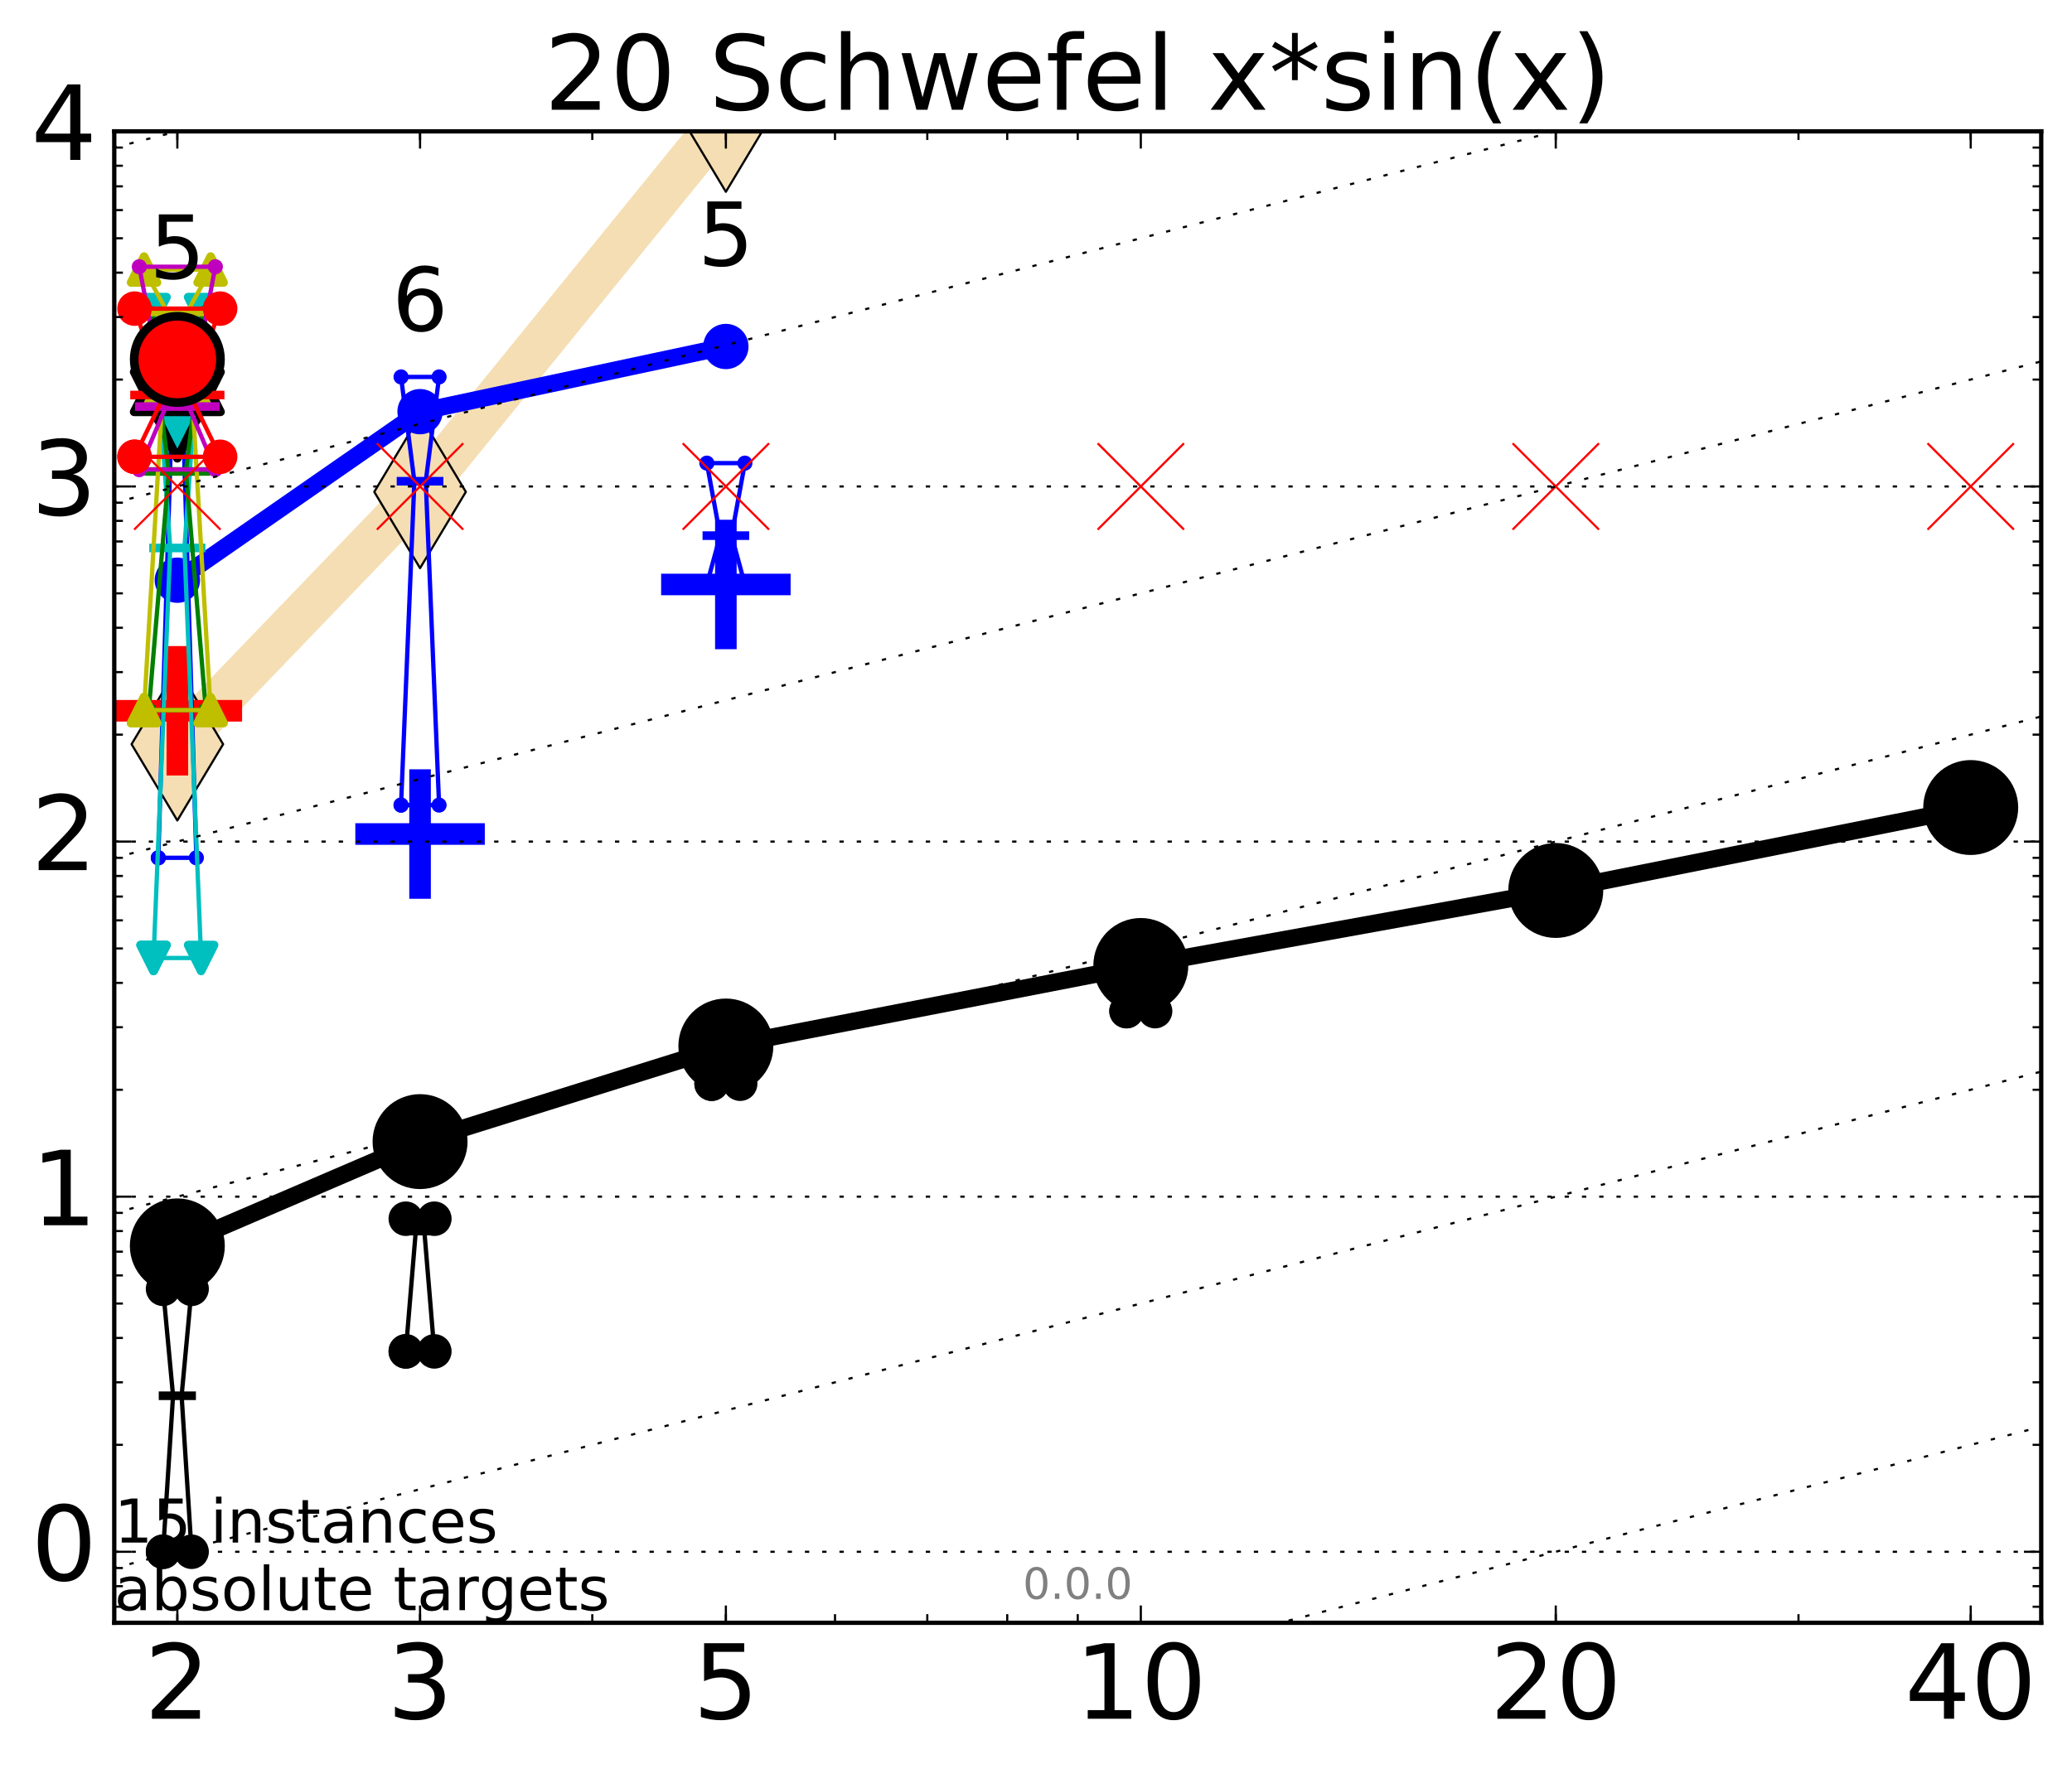 <?xml version="1.0" encoding="utf-8" standalone="no"?>
<!DOCTYPE svg PUBLIC "-//W3C//DTD SVG 1.1//EN"
  "http://www.w3.org/Graphics/SVG/1.1/DTD/svg11.dtd">
<!-- Created with matplotlib (http://matplotlib.org/) -->
<svg height="410pt" version="1.1" viewBox="0 0 480 410" width="480pt" xmlns="http://www.w3.org/2000/svg" xmlns:xlink="http://www.w3.org/1999/xlink">
 <defs>
  <style type="text/css">
*{stroke-linecap:butt;stroke-linejoin:round;stroke-miterlimit:100000;}
  </style>
 </defs>
 <g id="figure_1">
  <g id="patch_1">
   <path d="M 0 410.464 
L 480.07 410.464 
L 480.07 0 
L 0 0 
z
" style="fill:#ffffff;"/>
  </g>
  <g id="axes_1">
   <g id="patch_2">
    <path d="M 26.47 376.036 
L 472.87 376.036 
L 472.87 30.436 
L 26.47 30.436 
z
" style="fill:#ffffff;"/>
   </g>
   <g id="line2d_1">
    <path clip-path="url(#p29a5f8377d)" d="M 41.082 172.448 
L 97.312 113.975 
L 168.155 26.767 
L 212.68 -1 
" style="fill:none;stroke:#f5deb3;stroke-linecap:square;stroke-width:10.0;"/>
    <defs>
     <path d="M -0 17.678 
L 10.607 0 
L 0 -17.678 
L -10.607 -0 
z
" id="m24a6220cf5" style="stroke:#000000;stroke-linejoin:miter;stroke-width:0.5;"/>
    </defs>
    <g clip-path="url(#p29a5f8377d)">
     <use style="fill:#f5deb3;stroke:#000000;stroke-linejoin:miter;stroke-width:0.5;" x="41.082" xlink:href="#m24a6220cf5" y="172.448"/>
     <use style="fill:#f5deb3;stroke:#000000;stroke-linejoin:miter;stroke-width:0.5;" x="97.312" xlink:href="#m24a6220cf5" y="113.975"/>
     <use style="fill:#f5deb3;stroke:#000000;stroke-linejoin:miter;stroke-width:0.5;" x="168.155" xlink:href="#m24a6220cf5" y="26.767"/>
     <use style="fill:#f5deb3;stroke:#000000;stroke-linejoin:miter;stroke-width:0.5;" x="212.68" xlink:href="#m24a6220cf5" y="-1.0"/>
    </g>
   </g>
   <g id="line2d_2">
    <defs>
     <path d="M -15 0 
L 15 0 
M 0 15 
L 0 -15 
" id="m2a5a2dd49c" style="stroke:#ff0000;stroke-width:5.0;"/>
    </defs>
    <g clip-path="url(#p29a5f8377d)">
     <use style="fill:#ff0000;stroke:#ff0000;stroke-width:5.0;" x="41.082" xlink:href="#m2a5a2dd49c" y="164.703"/>
    </g>
   </g>
   <g id="line2d_3">
    <defs>
     <path d="M -15 0 
L 15 0 
M 0 15 
L 0 -15 
" id="m51560d01c8" style="stroke:#0000ff;stroke-width:5.0;"/>
    </defs>
    <g clip-path="url(#p29a5f8377d)">
     <use style="fill:#0000ff;stroke:#0000ff;stroke-width:5.0;" x="97.312" xlink:href="#m51560d01c8" y="193.264"/>
    </g>
   </g>
   <g id="line2d_4">
    <g clip-path="url(#p29a5f8377d)">
     <use style="fill:#0000ff;stroke:#0000ff;stroke-width:5.0;" x="168.155" xlink:href="#m51560d01c8" y="135.437"/>
    </g>
   </g>
   <g id="line2d_5">
    <path clip-path="url(#p29a5f8377d)" d="M 37.777 359.579 
L 40.09 323.428 
L 37.777 298.658 
L 44.386 298.658 
L 42.073 323.428 
L 44.386 359.579 
L 37.777 359.579 
" style="fill:none;stroke:#000000;stroke-linecap:square;"/>
    <defs>
     <path d="M 0 0 
C 0 0 0 0 0 0 
C 0 0 0 0 0 0 
C 0 0 0 0 0 0 
C 0 0 0 0 0 0 
C 0 0 0 0 0 0 
C 0 0 0 0 0 0 
C 0 0 0 0 0 0 
C 0 0 0 0 0 0 
z
" id="mad8abaaa06" style="stroke:#000000;stroke-width:2.0;"/>
    </defs>
    <g clip-path="url(#p29a5f8377d)">
     <use style="stroke:#000000;stroke-width:2.0;" x="37.777" xlink:href="#mad8abaaa06" y="359.579"/>
     <use style="stroke:#000000;stroke-width:2.0;" x="40.09" xlink:href="#mad8abaaa06" y="323.428"/>
     <use style="stroke:#000000;stroke-width:2.0;" x="37.777" xlink:href="#mad8abaaa06" y="298.658"/>
     <use style="stroke:#000000;stroke-width:2.0;" x="44.386" xlink:href="#mad8abaaa06" y="298.658"/>
     <use style="stroke:#000000;stroke-width:2.0;" x="42.073" xlink:href="#mad8abaaa06" y="323.428"/>
     <use style="stroke:#000000;stroke-width:2.0;" x="44.386" xlink:href="#mad8abaaa06" y="359.579"/>
     <use style="stroke:#000000;stroke-width:2.0;" x="37.777" xlink:href="#mad8abaaa06" y="359.579"/>
    </g>
   </g>
   <g id="line2d_6">
    <path clip-path="url(#p29a5f8377d)" d="M 37.777 359.579 
L 44.386 359.579 
L 44.386 298.658 
L 37.777 298.658 
L 37.777 359.579 
" style="fill:none;"/>
    <defs>
     <path d="M 0 3 
C 0.796 3 1.559 2.684 2.121 2.121 
C 2.684 1.559 3 0.796 3 0 
C 3 -0.796 2.684 -1.559 2.121 -2.121 
C 1.559 -2.684 0.796 -3 0 -3 
C -0.796 -3 -1.559 -2.684 -2.121 -2.121 
C -2.684 -1.559 -3 -0.796 -3 0 
C -3 0.796 -2.684 1.559 -2.121 2.121 
C -1.559 2.684 -0.796 3 0 3 
z
" id="ma6680d100f" style="stroke:#000000;stroke-width:2.0;"/>
    </defs>
    <g clip-path="url(#p29a5f8377d)">
     <use style="stroke:#000000;stroke-width:2.0;" x="37.777" xlink:href="#ma6680d100f" y="359.579"/>
     <use style="stroke:#000000;stroke-width:2.0;" x="44.386" xlink:href="#ma6680d100f" y="359.579"/>
     <use style="stroke:#000000;stroke-width:2.0;" x="44.386" xlink:href="#ma6680d100f" y="298.658"/>
     <use style="stroke:#000000;stroke-width:2.0;" x="37.777" xlink:href="#ma6680d100f" y="298.658"/>
     <use style="stroke:#000000;stroke-width:2.0;" x="37.777" xlink:href="#ma6680d100f" y="359.579"/>
    </g>
   </g>
   <g id="line2d_7">
    <path clip-path="url(#p29a5f8377d)" d="M 37.777 323.428 
L 44.386 323.428 
" style="fill:none;stroke:#000000;stroke-linecap:square;stroke-width:2.0;"/>
    <g clip-path="url(#p29a5f8377d)">
     <use style="stroke:#000000;stroke-width:2.0;" x="37.777" xlink:href="#mad8abaaa06" y="323.428"/>
     <use style="stroke:#000000;stroke-width:2.0;" x="44.386" xlink:href="#mad8abaaa06" y="323.428"/>
    </g>
   </g>
   <g id="line2d_8">
    <path clip-path="url(#p29a5f8377d)" d="M 94.008 313.148 
L 96.321 285.268 
L 94.008 282.407 
L 100.617 282.407 
L 98.304 285.268 
L 100.617 313.148 
L 94.008 313.148 
" style="fill:none;stroke:#000000;stroke-linecap:square;"/>
    <g clip-path="url(#p29a5f8377d)">
     <use style="stroke:#000000;stroke-width:2.0;" x="94.008" xlink:href="#mad8abaaa06" y="313.148"/>
     <use style="stroke:#000000;stroke-width:2.0;" x="96.321" xlink:href="#mad8abaaa06" y="285.268"/>
     <use style="stroke:#000000;stroke-width:2.0;" x="94.008" xlink:href="#mad8abaaa06" y="282.407"/>
     <use style="stroke:#000000;stroke-width:2.0;" x="100.617" xlink:href="#mad8abaaa06" y="282.407"/>
     <use style="stroke:#000000;stroke-width:2.0;" x="98.304" xlink:href="#mad8abaaa06" y="285.268"/>
     <use style="stroke:#000000;stroke-width:2.0;" x="100.617" xlink:href="#mad8abaaa06" y="313.148"/>
     <use style="stroke:#000000;stroke-width:2.0;" x="94.008" xlink:href="#mad8abaaa06" y="313.148"/>
    </g>
   </g>
   <g id="line2d_9">
    <path clip-path="url(#p29a5f8377d)" d="M 94.008 313.148 
L 100.617 313.148 
L 100.617 282.407 
L 94.008 282.407 
L 94.008 313.148 
" style="fill:none;"/>
    <g clip-path="url(#p29a5f8377d)">
     <use style="stroke:#000000;stroke-width:2.0;" x="94.008" xlink:href="#ma6680d100f" y="313.148"/>
     <use style="stroke:#000000;stroke-width:2.0;" x="100.617" xlink:href="#ma6680d100f" y="313.148"/>
     <use style="stroke:#000000;stroke-width:2.0;" x="100.617" xlink:href="#ma6680d100f" y="282.407"/>
     <use style="stroke:#000000;stroke-width:2.0;" x="94.008" xlink:href="#ma6680d100f" y="282.407"/>
     <use style="stroke:#000000;stroke-width:2.0;" x="94.008" xlink:href="#ma6680d100f" y="313.148"/>
    </g>
   </g>
   <g id="line2d_10">
    <path clip-path="url(#p29a5f8377d)" d="M 94.008 285.268 
L 100.617 285.268 
" style="fill:none;stroke:#000000;stroke-linecap:square;stroke-width:2.0;"/>
    <g clip-path="url(#p29a5f8377d)">
     <use style="stroke:#000000;stroke-width:2.0;" x="94.008" xlink:href="#mad8abaaa06" y="285.268"/>
     <use style="stroke:#000000;stroke-width:2.0;" x="100.617" xlink:href="#mad8abaaa06" y="285.268"/>
    </g>
   </g>
   <g id="line2d_11">
    <path clip-path="url(#p29a5f8377d)" d="M 164.85 251.121 
L 167.163 243.423 
L 164.85 236.403 
L 171.459 236.403 
L 169.146 243.423 
L 171.459 251.121 
L 164.85 251.121 
" style="fill:none;stroke:#000000;stroke-linecap:square;"/>
    <g clip-path="url(#p29a5f8377d)">
     <use style="stroke:#000000;stroke-width:2.0;" x="164.85" xlink:href="#mad8abaaa06" y="251.121"/>
     <use style="stroke:#000000;stroke-width:2.0;" x="167.163" xlink:href="#mad8abaaa06" y="243.423"/>
     <use style="stroke:#000000;stroke-width:2.0;" x="164.85" xlink:href="#mad8abaaa06" y="236.403"/>
     <use style="stroke:#000000;stroke-width:2.0;" x="171.459" xlink:href="#mad8abaaa06" y="236.403"/>
     <use style="stroke:#000000;stroke-width:2.0;" x="169.146" xlink:href="#mad8abaaa06" y="243.423"/>
     <use style="stroke:#000000;stroke-width:2.0;" x="171.459" xlink:href="#mad8abaaa06" y="251.121"/>
     <use style="stroke:#000000;stroke-width:2.0;" x="164.85" xlink:href="#mad8abaaa06" y="251.121"/>
    </g>
   </g>
   <g id="line2d_12">
    <path clip-path="url(#p29a5f8377d)" d="M 164.85 251.121 
L 171.459 251.121 
L 171.459 236.403 
L 164.85 236.403 
L 164.85 251.121 
" style="fill:none;"/>
    <g clip-path="url(#p29a5f8377d)">
     <use style="stroke:#000000;stroke-width:2.0;" x="164.85" xlink:href="#ma6680d100f" y="251.121"/>
     <use style="stroke:#000000;stroke-width:2.0;" x="171.459" xlink:href="#ma6680d100f" y="251.121"/>
     <use style="stroke:#000000;stroke-width:2.0;" x="171.459" xlink:href="#ma6680d100f" y="236.403"/>
     <use style="stroke:#000000;stroke-width:2.0;" x="164.85" xlink:href="#ma6680d100f" y="236.403"/>
     <use style="stroke:#000000;stroke-width:2.0;" x="164.85" xlink:href="#ma6680d100f" y="251.121"/>
    </g>
   </g>
   <g id="line2d_13">
    <path clip-path="url(#p29a5f8377d)" d="M 164.85 243.423 
L 171.459 243.423 
" style="fill:none;stroke:#000000;stroke-linecap:square;stroke-width:2.0;"/>
    <g clip-path="url(#p29a5f8377d)">
     <use style="stroke:#000000;stroke-width:2.0;" x="164.85" xlink:href="#mad8abaaa06" y="243.423"/>
     <use style="stroke:#000000;stroke-width:2.0;" x="171.459" xlink:href="#mad8abaaa06" y="243.423"/>
    </g>
   </g>
   <g id="line2d_14">
    <path clip-path="url(#p29a5f8377d)" d="M 260.977 234.304 
L 263.29 232.321 
L 260.977 222.218 
L 267.586 222.218 
L 265.273 232.321 
L 267.586 234.304 
L 260.977 234.304 
" style="fill:none;stroke:#000000;stroke-linecap:square;"/>
    <g clip-path="url(#p29a5f8377d)">
     <use style="stroke:#000000;stroke-width:2.0;" x="260.977" xlink:href="#mad8abaaa06" y="234.304"/>
     <use style="stroke:#000000;stroke-width:2.0;" x="263.29" xlink:href="#mad8abaaa06" y="232.321"/>
     <use style="stroke:#000000;stroke-width:2.0;" x="260.977" xlink:href="#mad8abaaa06" y="222.218"/>
     <use style="stroke:#000000;stroke-width:2.0;" x="267.586" xlink:href="#mad8abaaa06" y="222.218"/>
     <use style="stroke:#000000;stroke-width:2.0;" x="265.273" xlink:href="#mad8abaaa06" y="232.321"/>
     <use style="stroke:#000000;stroke-width:2.0;" x="267.586" xlink:href="#mad8abaaa06" y="234.304"/>
     <use style="stroke:#000000;stroke-width:2.0;" x="260.977" xlink:href="#mad8abaaa06" y="234.304"/>
    </g>
   </g>
   <g id="line2d_15">
    <path clip-path="url(#p29a5f8377d)" d="M 260.977 234.304 
L 267.586 234.304 
L 267.586 222.218 
L 260.977 222.218 
L 260.977 234.304 
" style="fill:none;"/>
    <g clip-path="url(#p29a5f8377d)">
     <use style="stroke:#000000;stroke-width:2.0;" x="260.977" xlink:href="#ma6680d100f" y="234.304"/>
     <use style="stroke:#000000;stroke-width:2.0;" x="267.586" xlink:href="#ma6680d100f" y="234.304"/>
     <use style="stroke:#000000;stroke-width:2.0;" x="267.586" xlink:href="#ma6680d100f" y="222.218"/>
     <use style="stroke:#000000;stroke-width:2.0;" x="260.977" xlink:href="#ma6680d100f" y="222.218"/>
     <use style="stroke:#000000;stroke-width:2.0;" x="260.977" xlink:href="#ma6680d100f" y="234.304"/>
    </g>
   </g>
   <g id="line2d_16">
    <path clip-path="url(#p29a5f8377d)" d="M 260.977 232.321 
L 267.586 232.321 
" style="fill:none;stroke:#000000;stroke-linecap:square;stroke-width:2.0;"/>
    <g clip-path="url(#p29a5f8377d)">
     <use style="stroke:#000000;stroke-width:2.0;" x="260.977" xlink:href="#mad8abaaa06" y="232.321"/>
     <use style="stroke:#000000;stroke-width:2.0;" x="267.586" xlink:href="#mad8abaaa06" y="232.321"/>
    </g>
   </g>
   <g id="line2d_17">
    <path clip-path="url(#p29a5f8377d)" d="M 357.104 209.83 
L 359.417 202.296 
L 357.104 201.817 
L 363.713 201.817 
L 361.4 202.296 
L 363.713 209.83 
L 357.104 209.83 
" style="fill:none;stroke:#000000;stroke-linecap:square;"/>
    <g clip-path="url(#p29a5f8377d)">
     <use style="stroke:#000000;stroke-width:2.0;" x="357.104" xlink:href="#mad8abaaa06" y="209.83"/>
     <use style="stroke:#000000;stroke-width:2.0;" x="359.417" xlink:href="#mad8abaaa06" y="202.296"/>
     <use style="stroke:#000000;stroke-width:2.0;" x="357.104" xlink:href="#mad8abaaa06" y="201.817"/>
     <use style="stroke:#000000;stroke-width:2.0;" x="363.713" xlink:href="#mad8abaaa06" y="201.817"/>
     <use style="stroke:#000000;stroke-width:2.0;" x="361.4" xlink:href="#mad8abaaa06" y="202.296"/>
     <use style="stroke:#000000;stroke-width:2.0;" x="363.713" xlink:href="#mad8abaaa06" y="209.83"/>
     <use style="stroke:#000000;stroke-width:2.0;" x="357.104" xlink:href="#mad8abaaa06" y="209.83"/>
    </g>
   </g>
   <g id="line2d_18">
    <path clip-path="url(#p29a5f8377d)" d="M 357.104 209.83 
L 363.713 209.83 
L 363.713 201.817 
L 357.104 201.817 
L 357.104 209.83 
" style="fill:none;"/>
    <g clip-path="url(#p29a5f8377d)">
     <use style="stroke:#000000;stroke-width:2.0;" x="357.104" xlink:href="#ma6680d100f" y="209.83"/>
     <use style="stroke:#000000;stroke-width:2.0;" x="363.713" xlink:href="#ma6680d100f" y="209.83"/>
     <use style="stroke:#000000;stroke-width:2.0;" x="363.713" xlink:href="#ma6680d100f" y="201.817"/>
     <use style="stroke:#000000;stroke-width:2.0;" x="357.104" xlink:href="#ma6680d100f" y="201.817"/>
     <use style="stroke:#000000;stroke-width:2.0;" x="357.104" xlink:href="#ma6680d100f" y="209.83"/>
    </g>
   </g>
   <g id="line2d_19">
    <path clip-path="url(#p29a5f8377d)" d="M 357.104 202.296 
L 363.713 202.296 
" style="fill:none;stroke:#000000;stroke-linecap:square;stroke-width:2.0;"/>
    <g clip-path="url(#p29a5f8377d)">
     <use style="stroke:#000000;stroke-width:2.0;" x="357.104" xlink:href="#mad8abaaa06" y="202.296"/>
     <use style="stroke:#000000;stroke-width:2.0;" x="363.713" xlink:href="#mad8abaaa06" y="202.296"/>
    </g>
   </g>
   <g id="line2d_20">
    <path clip-path="url(#p29a5f8377d)" d="M 453.231 190.553 
L 455.544 186.756 
L 453.231 185.604 
L 459.84 185.604 
L 457.527 186.756 
L 459.84 190.553 
L 453.231 190.553 
" style="fill:none;stroke:#000000;stroke-linecap:square;"/>
    <g clip-path="url(#p29a5f8377d)">
     <use style="stroke:#000000;stroke-width:2.0;" x="453.231" xlink:href="#mad8abaaa06" y="190.553"/>
     <use style="stroke:#000000;stroke-width:2.0;" x="455.544" xlink:href="#mad8abaaa06" y="186.756"/>
     <use style="stroke:#000000;stroke-width:2.0;" x="453.231" xlink:href="#mad8abaaa06" y="185.604"/>
     <use style="stroke:#000000;stroke-width:2.0;" x="459.84" xlink:href="#mad8abaaa06" y="185.604"/>
     <use style="stroke:#000000;stroke-width:2.0;" x="457.527" xlink:href="#mad8abaaa06" y="186.756"/>
     <use style="stroke:#000000;stroke-width:2.0;" x="459.84" xlink:href="#mad8abaaa06" y="190.553"/>
     <use style="stroke:#000000;stroke-width:2.0;" x="453.231" xlink:href="#mad8abaaa06" y="190.553"/>
    </g>
   </g>
   <g id="line2d_21">
    <path clip-path="url(#p29a5f8377d)" d="M 453.231 190.553 
L 459.84 190.553 
L 459.84 185.604 
L 453.231 185.604 
L 453.231 190.553 
" style="fill:none;"/>
    <g clip-path="url(#p29a5f8377d)">
     <use style="stroke:#000000;stroke-width:2.0;" x="453.231" xlink:href="#ma6680d100f" y="190.553"/>
     <use style="stroke:#000000;stroke-width:2.0;" x="459.84" xlink:href="#ma6680d100f" y="190.553"/>
     <use style="stroke:#000000;stroke-width:2.0;" x="459.84" xlink:href="#ma6680d100f" y="185.604"/>
     <use style="stroke:#000000;stroke-width:2.0;" x="453.231" xlink:href="#ma6680d100f" y="185.604"/>
     <use style="stroke:#000000;stroke-width:2.0;" x="453.231" xlink:href="#ma6680d100f" y="190.553"/>
    </g>
   </g>
   <g id="line2d_22">
    <path clip-path="url(#p29a5f8377d)" d="M 453.231 186.756 
L 459.84 186.756 
" style="fill:none;stroke:#000000;stroke-linecap:square;stroke-width:2.0;"/>
    <g clip-path="url(#p29a5f8377d)">
     <use style="stroke:#000000;stroke-width:2.0;" x="453.231" xlink:href="#mad8abaaa06" y="186.756"/>
     <use style="stroke:#000000;stroke-width:2.0;" x="459.84" xlink:href="#mad8abaaa06" y="186.756"/>
    </g>
   </g>
   <g id="line2d_23">
    <path clip-path="url(#p29a5f8377d)" d="M 41.082 288.704 
L 97.312 264.539 
" style="fill:none;stroke:#000000;stroke-linecap:square;stroke-width:4.0;"/>
    <g clip-path="url(#p29a5f8377d)">
     <use style="stroke:#000000;stroke-width:2.0;" x="41.082" xlink:href="#mad8abaaa06" y="288.704"/>
     <use style="stroke:#000000;stroke-width:2.0;" x="97.312" xlink:href="#mad8abaaa06" y="264.539"/>
    </g>
   </g>
   <g id="line2d_24">
    <path clip-path="url(#p29a5f8377d)" d="M 97.312 264.539 
L 168.155 242.385 
" style="fill:none;stroke:#000000;stroke-linecap:square;stroke-width:4.0;"/>
    <g clip-path="url(#p29a5f8377d)">
     <use style="stroke:#000000;stroke-width:2.0;" x="97.312" xlink:href="#mad8abaaa06" y="264.539"/>
     <use style="stroke:#000000;stroke-width:2.0;" x="168.155" xlink:href="#mad8abaaa06" y="242.385"/>
    </g>
   </g>
   <g id="line2d_25">
    <path clip-path="url(#p29a5f8377d)" d="M 168.155 242.385 
L 264.282 223.724 
" style="fill:none;stroke:#000000;stroke-linecap:square;stroke-width:4.0;"/>
    <g clip-path="url(#p29a5f8377d)">
     <use style="stroke:#000000;stroke-width:2.0;" x="168.155" xlink:href="#mad8abaaa06" y="242.385"/>
     <use style="stroke:#000000;stroke-width:2.0;" x="264.282" xlink:href="#mad8abaaa06" y="223.724"/>
    </g>
   </g>
   <g id="line2d_26">
    <path clip-path="url(#p29a5f8377d)" d="M 264.282 223.724 
L 360.409 206.342 
" style="fill:none;stroke:#000000;stroke-linecap:square;stroke-width:4.0;"/>
    <g clip-path="url(#p29a5f8377d)">
     <use style="stroke:#000000;stroke-width:2.0;" x="264.282" xlink:href="#mad8abaaa06" y="223.724"/>
     <use style="stroke:#000000;stroke-width:2.0;" x="360.409" xlink:href="#mad8abaaa06" y="206.342"/>
    </g>
   </g>
   <g id="line2d_27">
    <path clip-path="url(#p29a5f8377d)" d="M 360.409 206.342 
L 456.536 187.124 
" style="fill:none;stroke:#000000;stroke-linecap:square;stroke-width:4.0;"/>
    <g clip-path="url(#p29a5f8377d)">
     <use style="stroke:#000000;stroke-width:2.0;" x="360.409" xlink:href="#mad8abaaa06" y="206.342"/>
     <use style="stroke:#000000;stroke-width:2.0;" x="456.536" xlink:href="#mad8abaaa06" y="187.124"/>
    </g>
   </g>
   <g id="line2d_28">
    <path clip-path="url(#p29a5f8377d)" d="M 41.082 288.704 
L 97.312 264.539 
L 168.155 242.385 
L 264.282 223.724 
L 360.409 206.342 
L 456.536 187.124 
" style="fill:none;"/>
    <defs>
     <path d="M 0 10 
C 2.652 10 5.196 8.946 7.071 7.071 
C 8.946 5.196 10 2.652 10 0 
C 10 -2.652 8.946 -5.196 7.071 -7.071 
C 5.196 -8.946 2.652 -10 0 -10 
C -2.652 -10 -5.196 -8.946 -7.071 -7.071 
C -8.946 -5.196 -10 -2.652 -10 0 
C -10 2.652 -8.946 5.196 -7.071 7.071 
C -5.196 8.946 -2.652 10 0 10 
z
" id="m061b2439a0" style="stroke:#000000;stroke-width:2.0;"/>
    </defs>
    <g clip-path="url(#p29a5f8377d)">
     <use style="stroke:#000000;stroke-width:2.0;" x="41.082" xlink:href="#m061b2439a0" y="288.704"/>
     <use style="stroke:#000000;stroke-width:2.0;" x="97.312" xlink:href="#m061b2439a0" y="264.539"/>
     <use style="stroke:#000000;stroke-width:2.0;" x="168.155" xlink:href="#m061b2439a0" y="242.385"/>
     <use style="stroke:#000000;stroke-width:2.0;" x="264.282" xlink:href="#m061b2439a0" y="223.724"/>
     <use style="stroke:#000000;stroke-width:2.0;" x="360.409" xlink:href="#m061b2439a0" y="206.342"/>
     <use style="stroke:#000000;stroke-width:2.0;" x="456.536" xlink:href="#m061b2439a0" y="187.124"/>
    </g>
   </g>
   <g id="line2d_29">
    <path clip-path="url(#p29a5f8377d)" d="M 36.676 198.773 
L 39.76 96.854 
L 36.676 86.991 
L 45.488 86.991 
L 42.403 96.854 
L 45.488 198.773 
L 36.676 198.773 
" style="fill:none;stroke:#0000ff;stroke-linecap:square;"/>
    <defs>
     <path d="M 0 0 
C 0 0 0 0 0 0 
C 0 0 0 0 0 0 
C 0 0 0 0 0 0 
C 0 0 0 0 0 0 
C 0 0 0 0 0 0 
C 0 0 0 0 0 0 
C 0 0 0 0 0 0 
C 0 0 0 0 0 0 
z
" id="mf54c8e81b0" style="stroke:#0000ff;stroke-width:0.5;"/>
    </defs>
    <g clip-path="url(#p29a5f8377d)">
     <use style="fill:#0000ff;stroke:#0000ff;stroke-width:0.5;" x="36.676" xlink:href="#mf54c8e81b0" y="198.773"/>
     <use style="fill:#0000ff;stroke:#0000ff;stroke-width:0.5;" x="39.76" xlink:href="#mf54c8e81b0" y="96.854"/>
     <use style="fill:#0000ff;stroke:#0000ff;stroke-width:0.5;" x="36.676" xlink:href="#mf54c8e81b0" y="86.991"/>
     <use style="fill:#0000ff;stroke:#0000ff;stroke-width:0.5;" x="45.488" xlink:href="#mf54c8e81b0" y="86.991"/>
     <use style="fill:#0000ff;stroke:#0000ff;stroke-width:0.5;" x="42.403" xlink:href="#mf54c8e81b0" y="96.854"/>
     <use style="fill:#0000ff;stroke:#0000ff;stroke-width:0.5;" x="45.488" xlink:href="#mf54c8e81b0" y="198.773"/>
     <use style="fill:#0000ff;stroke:#0000ff;stroke-width:0.5;" x="36.676" xlink:href="#mf54c8e81b0" y="198.773"/>
    </g>
   </g>
   <g id="line2d_30">
    <path clip-path="url(#p29a5f8377d)" d="M 36.676 198.773 
L 45.488 198.773 
L 45.488 86.991 
L 36.676 86.991 
L 36.676 198.773 
" style="fill:none;"/>
    <defs>
     <path d="M 0 1.5 
C 0.398 1.5 0.779 1.342 1.061 1.061 
C 1.342 0.779 1.5 0.398 1.5 0 
C 1.5 -0.398 1.342 -0.779 1.061 -1.061 
C 0.779 -1.342 0.398 -1.5 0 -1.5 
C -0.398 -1.5 -0.779 -1.342 -1.061 -1.061 
C -1.342 -0.779 -1.5 -0.398 -1.5 0 
C -1.5 0.398 -1.342 0.779 -1.061 1.061 
C -0.779 1.342 -0.398 1.5 0 1.5 
z
" id="m4c3a053743" style="stroke:#0000ff;stroke-width:0.5;"/>
    </defs>
    <g clip-path="url(#p29a5f8377d)">
     <use style="fill:#0000ff;stroke:#0000ff;stroke-width:0.5;" x="36.676" xlink:href="#m4c3a053743" y="198.773"/>
     <use style="fill:#0000ff;stroke:#0000ff;stroke-width:0.5;" x="45.488" xlink:href="#m4c3a053743" y="198.773"/>
     <use style="fill:#0000ff;stroke:#0000ff;stroke-width:0.5;" x="45.488" xlink:href="#m4c3a053743" y="86.991"/>
     <use style="fill:#0000ff;stroke:#0000ff;stroke-width:0.5;" x="36.676" xlink:href="#m4c3a053743" y="86.991"/>
     <use style="fill:#0000ff;stroke:#0000ff;stroke-width:0.5;" x="36.676" xlink:href="#m4c3a053743" y="198.773"/>
    </g>
   </g>
   <g id="line2d_31">
    <path clip-path="url(#p29a5f8377d)" d="M 36.676 96.854 
L 45.488 96.854 
" style="fill:none;stroke:#0000ff;stroke-linecap:square;stroke-width:2.0;"/>
    <g clip-path="url(#p29a5f8377d)">
     <use style="fill:#0000ff;stroke:#0000ff;stroke-width:0.5;" x="36.676" xlink:href="#mf54c8e81b0" y="96.854"/>
     <use style="fill:#0000ff;stroke:#0000ff;stroke-width:0.5;" x="45.488" xlink:href="#mf54c8e81b0" y="96.854"/>
    </g>
   </g>
   <g id="line2d_32">
    <path clip-path="url(#p29a5f8377d)" d="M 92.906 186.56 
L 95.991 111.516 
L 92.906 87.343 
L 101.718 87.343 
L 98.634 111.516 
L 101.718 186.56 
L 92.906 186.56 
" style="fill:none;stroke:#0000ff;stroke-linecap:square;"/>
    <g clip-path="url(#p29a5f8377d)">
     <use style="fill:#0000ff;stroke:#0000ff;stroke-width:0.5;" x="92.906" xlink:href="#mf54c8e81b0" y="186.56"/>
     <use style="fill:#0000ff;stroke:#0000ff;stroke-width:0.5;" x="95.991" xlink:href="#mf54c8e81b0" y="111.516"/>
     <use style="fill:#0000ff;stroke:#0000ff;stroke-width:0.5;" x="92.906" xlink:href="#mf54c8e81b0" y="87.343"/>
     <use style="fill:#0000ff;stroke:#0000ff;stroke-width:0.5;" x="101.718" xlink:href="#mf54c8e81b0" y="87.343"/>
     <use style="fill:#0000ff;stroke:#0000ff;stroke-width:0.5;" x="98.634" xlink:href="#mf54c8e81b0" y="111.516"/>
     <use style="fill:#0000ff;stroke:#0000ff;stroke-width:0.5;" x="101.718" xlink:href="#mf54c8e81b0" y="186.56"/>
     <use style="fill:#0000ff;stroke:#0000ff;stroke-width:0.5;" x="92.906" xlink:href="#mf54c8e81b0" y="186.56"/>
    </g>
   </g>
   <g id="line2d_33">
    <path clip-path="url(#p29a5f8377d)" d="M 92.906 186.56 
L 101.718 186.56 
L 101.718 87.343 
L 92.906 87.343 
L 92.906 186.56 
" style="fill:none;"/>
    <g clip-path="url(#p29a5f8377d)">
     <use style="fill:#0000ff;stroke:#0000ff;stroke-width:0.5;" x="92.906" xlink:href="#m4c3a053743" y="186.56"/>
     <use style="fill:#0000ff;stroke:#0000ff;stroke-width:0.5;" x="101.718" xlink:href="#m4c3a053743" y="186.56"/>
     <use style="fill:#0000ff;stroke:#0000ff;stroke-width:0.5;" x="101.718" xlink:href="#m4c3a053743" y="87.343"/>
     <use style="fill:#0000ff;stroke:#0000ff;stroke-width:0.5;" x="92.906" xlink:href="#m4c3a053743" y="87.343"/>
     <use style="fill:#0000ff;stroke:#0000ff;stroke-width:0.5;" x="92.906" xlink:href="#m4c3a053743" y="186.56"/>
    </g>
   </g>
   <g id="line2d_34">
    <path clip-path="url(#p29a5f8377d)" d="M 92.906 111.516 
L 101.718 111.516 
" style="fill:none;stroke:#0000ff;stroke-linecap:square;stroke-width:2.0;"/>
    <g clip-path="url(#p29a5f8377d)">
     <use style="fill:#0000ff;stroke:#0000ff;stroke-width:0.5;" x="92.906" xlink:href="#mf54c8e81b0" y="111.516"/>
     <use style="fill:#0000ff;stroke:#0000ff;stroke-width:0.5;" x="101.718" xlink:href="#mf54c8e81b0" y="111.516"/>
    </g>
   </g>
   <g id="line2d_35">
    <path clip-path="url(#p29a5f8377d)" d="M 163.749 135.437 
L 166.833 124.126 
L 163.749 107.32 
L 172.561 107.32 
L 169.476 124.126 
L 172.561 135.437 
L 163.749 135.437 
" style="fill:none;stroke:#0000ff;stroke-linecap:square;"/>
    <g clip-path="url(#p29a5f8377d)">
     <use style="fill:#0000ff;stroke:#0000ff;stroke-width:0.5;" x="163.749" xlink:href="#mf54c8e81b0" y="135.437"/>
     <use style="fill:#0000ff;stroke:#0000ff;stroke-width:0.5;" x="166.833" xlink:href="#mf54c8e81b0" y="124.126"/>
     <use style="fill:#0000ff;stroke:#0000ff;stroke-width:0.5;" x="163.749" xlink:href="#mf54c8e81b0" y="107.32"/>
     <use style="fill:#0000ff;stroke:#0000ff;stroke-width:0.5;" x="172.561" xlink:href="#mf54c8e81b0" y="107.32"/>
     <use style="fill:#0000ff;stroke:#0000ff;stroke-width:0.5;" x="169.476" xlink:href="#mf54c8e81b0" y="124.126"/>
     <use style="fill:#0000ff;stroke:#0000ff;stroke-width:0.5;" x="172.561" xlink:href="#mf54c8e81b0" y="135.437"/>
     <use style="fill:#0000ff;stroke:#0000ff;stroke-width:0.5;" x="163.749" xlink:href="#mf54c8e81b0" y="135.437"/>
    </g>
   </g>
   <g id="line2d_36">
    <path clip-path="url(#p29a5f8377d)" d="M 163.749 135.437 
L 172.561 135.437 
L 172.561 107.32 
L 163.749 107.32 
L 163.749 135.437 
" style="fill:none;"/>
    <g clip-path="url(#p29a5f8377d)">
     <use style="fill:#0000ff;stroke:#0000ff;stroke-width:0.5;" x="163.749" xlink:href="#m4c3a053743" y="135.437"/>
     <use style="fill:#0000ff;stroke:#0000ff;stroke-width:0.5;" x="172.561" xlink:href="#m4c3a053743" y="135.437"/>
     <use style="fill:#0000ff;stroke:#0000ff;stroke-width:0.5;" x="172.561" xlink:href="#m4c3a053743" y="107.32"/>
     <use style="fill:#0000ff;stroke:#0000ff;stroke-width:0.5;" x="163.749" xlink:href="#m4c3a053743" y="107.32"/>
     <use style="fill:#0000ff;stroke:#0000ff;stroke-width:0.5;" x="163.749" xlink:href="#m4c3a053743" y="135.437"/>
    </g>
   </g>
   <g id="line2d_37">
    <path clip-path="url(#p29a5f8377d)" d="M 163.749 124.126 
L 172.561 124.126 
" style="fill:none;stroke:#0000ff;stroke-linecap:square;stroke-width:2.0;"/>
    <g clip-path="url(#p29a5f8377d)">
     <use style="fill:#0000ff;stroke:#0000ff;stroke-width:0.5;" x="163.749" xlink:href="#mf54c8e81b0" y="124.126"/>
     <use style="fill:#0000ff;stroke:#0000ff;stroke-width:0.5;" x="172.561" xlink:href="#mf54c8e81b0" y="124.126"/>
    </g>
   </g>
   <g id="line2d_38">
    <path clip-path="url(#p29a5f8377d)" d="M 41.082 134.449 
L 97.312 95.389 
" style="fill:none;stroke:#0000ff;stroke-linecap:square;stroke-width:4.0;"/>
    <g clip-path="url(#p29a5f8377d)">
     <use style="fill:#0000ff;stroke:#0000ff;stroke-width:0.5;" x="41.082" xlink:href="#mf54c8e81b0" y="134.449"/>
     <use style="fill:#0000ff;stroke:#0000ff;stroke-width:0.5;" x="97.312" xlink:href="#mf54c8e81b0" y="95.389"/>
    </g>
   </g>
   <g id="line2d_39">
    <path clip-path="url(#p29a5f8377d)" d="M 97.312 95.389 
L 168.155 80.291 
" style="fill:none;stroke:#0000ff;stroke-linecap:square;stroke-width:4.0;"/>
    <g clip-path="url(#p29a5f8377d)">
     <use style="fill:#0000ff;stroke:#0000ff;stroke-width:0.5;" x="97.312" xlink:href="#mf54c8e81b0" y="95.389"/>
     <use style="fill:#0000ff;stroke:#0000ff;stroke-width:0.5;" x="168.155" xlink:href="#mf54c8e81b0" y="80.291"/>
    </g>
   </g>
   <g id="line2d_40">
    <path clip-path="url(#p29a5f8377d)" d="M 41.082 134.449 
L 97.312 95.389 
L 168.155 80.291 
" style="fill:none;"/>
    <defs>
     <path d="M 0 5 
C 1.326 5 2.598 4.473 3.536 3.536 
C 4.473 2.598 5 1.326 5 0 
C 5 -1.326 4.473 -2.598 3.536 -3.536 
C 2.598 -4.473 1.326 -5 0 -5 
C -1.326 -5 -2.598 -4.473 -3.536 -3.536 
C -4.473 -2.598 -5 -1.326 -5 0 
C -5 1.326 -4.473 2.598 -3.536 3.536 
C -2.598 4.473 -1.326 5 0 5 
z
" id="m20f290bd0f" style="stroke:#0000ff;stroke-width:0.5;"/>
    </defs>
    <g clip-path="url(#p29a5f8377d)">
     <use style="fill:#0000ff;stroke:#0000ff;stroke-width:0.5;" x="41.082" xlink:href="#m20f290bd0f" y="134.449"/>
     <use style="fill:#0000ff;stroke:#0000ff;stroke-width:0.5;" x="97.312" xlink:href="#m20f290bd0f" y="95.389"/>
     <use style="fill:#0000ff;stroke:#0000ff;stroke-width:0.5;" x="168.155" xlink:href="#m20f290bd0f" y="80.291"/>
    </g>
   </g>
   <g id="line2d_41">
    <path clip-path="url(#p29a5f8377d)" d="M 35.574 221.989 
L 39.429 126.98 
L 35.574 71.849 
L 46.589 71.849 
L 42.734 126.98 
L 46.589 221.989 
L 35.574 221.989 
" style="fill:none;stroke:#00bfbf;stroke-linecap:square;"/>
    <defs>
     <path d="M 0 0 
L 0 0 
L 0 0 
z
" id="m4ee09eafa0" style="stroke:#00bfbf;stroke-linejoin:miter;stroke-width:2.0;"/>
    </defs>
    <g clip-path="url(#p29a5f8377d)">
     <use style="fill:#00bfbf;stroke:#00bfbf;stroke-linejoin:miter;stroke-width:2.0;" x="35.574" xlink:href="#m4ee09eafa0" y="221.989"/>
     <use style="fill:#00bfbf;stroke:#00bfbf;stroke-linejoin:miter;stroke-width:2.0;" x="39.429" xlink:href="#m4ee09eafa0" y="126.98"/>
     <use style="fill:#00bfbf;stroke:#00bfbf;stroke-linejoin:miter;stroke-width:2.0;" x="35.574" xlink:href="#m4ee09eafa0" y="71.849"/>
     <use style="fill:#00bfbf;stroke:#00bfbf;stroke-linejoin:miter;stroke-width:2.0;" x="46.589" xlink:href="#m4ee09eafa0" y="71.849"/>
     <use style="fill:#00bfbf;stroke:#00bfbf;stroke-linejoin:miter;stroke-width:2.0;" x="42.734" xlink:href="#m4ee09eafa0" y="126.98"/>
     <use style="fill:#00bfbf;stroke:#00bfbf;stroke-linejoin:miter;stroke-width:2.0;" x="46.589" xlink:href="#m4ee09eafa0" y="221.989"/>
     <use style="fill:#00bfbf;stroke:#00bfbf;stroke-linejoin:miter;stroke-width:2.0;" x="35.574" xlink:href="#m4ee09eafa0" y="221.989"/>
    </g>
   </g>
   <g id="line2d_42">
    <path clip-path="url(#p29a5f8377d)" d="M 35.574 221.989 
L 46.589 221.989 
L 46.589 71.849 
L 35.574 71.849 
L 35.574 221.989 
" style="fill:none;"/>
    <defs>
     <path d="M -0 3 
L 3 -3 
L -3 -3 
z
" id="mbc1826840e" style="stroke:#00bfbf;stroke-linejoin:miter;stroke-width:2.0;"/>
    </defs>
    <g clip-path="url(#p29a5f8377d)">
     <use style="fill:#00bfbf;stroke:#00bfbf;stroke-linejoin:miter;stroke-width:2.0;" x="35.574" xlink:href="#mbc1826840e" y="221.989"/>
     <use style="fill:#00bfbf;stroke:#00bfbf;stroke-linejoin:miter;stroke-width:2.0;" x="46.589" xlink:href="#mbc1826840e" y="221.989"/>
     <use style="fill:#00bfbf;stroke:#00bfbf;stroke-linejoin:miter;stroke-width:2.0;" x="46.589" xlink:href="#mbc1826840e" y="71.849"/>
     <use style="fill:#00bfbf;stroke:#00bfbf;stroke-linejoin:miter;stroke-width:2.0;" x="35.574" xlink:href="#mbc1826840e" y="71.849"/>
     <use style="fill:#00bfbf;stroke:#00bfbf;stroke-linejoin:miter;stroke-width:2.0;" x="35.574" xlink:href="#mbc1826840e" y="221.989"/>
    </g>
   </g>
   <g id="line2d_43">
    <path clip-path="url(#p29a5f8377d)" d="M 35.574 126.98 
L 46.589 126.98 
" style="fill:none;stroke:#00bfbf;stroke-linecap:square;stroke-width:2.0;"/>
    <g clip-path="url(#p29a5f8377d)">
     <use style="fill:#00bfbf;stroke:#00bfbf;stroke-linejoin:miter;stroke-width:2.0;" x="35.574" xlink:href="#m4ee09eafa0" y="126.98"/>
     <use style="fill:#00bfbf;stroke:#00bfbf;stroke-linejoin:miter;stroke-width:2.0;" x="46.589" xlink:href="#m4ee09eafa0" y="126.98"/>
    </g>
   </g>
   <g id="line2d_44">
    <path clip-path="url(#p29a5f8377d)" d="M 41.082 96.189 
" style="fill:none;"/>
    <defs>
     <path d="M -0 10 
L 10 -10 
L -10 -10 
z
" id="m366376f587" style="stroke:#000000;stroke-linejoin:miter;stroke-width:2.0;"/>
    </defs>
    <g clip-path="url(#p29a5f8377d)">
     <use style="fill:#00bfbf;stroke:#000000;stroke-linejoin:miter;stroke-width:2.0;" x="41.082" xlink:href="#m366376f587" y="96.189"/>
    </g>
   </g>
   <g id="line2d_45">
    <path clip-path="url(#p29a5f8377d)" d="M 34.473 164.55 
L 39.099 109.243 
L 34.473 72.446 
L 47.691 72.446 
L 43.064 109.243 
L 47.691 164.55 
L 34.473 164.55 
" style="fill:none;stroke:#008000;stroke-linecap:square;"/>
    <defs>
     <path d="M 0 0 
C 0 0 0 0 0 0 
C 0 0 0 0 0 0 
C 0 0 0 0 0 0 
C 0 0 0 0 0 0 
C 0 0 0 0 0 0 
C 0 0 0 0 0 0 
C 0 0 0 0 0 0 
C 0 0 0 0 0 0 
z
" id="mc649bb34ce" style="stroke:#008000;stroke-width:0.5;"/>
    </defs>
    <g clip-path="url(#p29a5f8377d)">
     <use style="fill:#008000;stroke:#008000;stroke-width:0.5;" x="34.473" xlink:href="#mc649bb34ce" y="164.55"/>
     <use style="fill:#008000;stroke:#008000;stroke-width:0.5;" x="39.099" xlink:href="#mc649bb34ce" y="109.243"/>
     <use style="fill:#008000;stroke:#008000;stroke-width:0.5;" x="34.473" xlink:href="#mc649bb34ce" y="72.446"/>
     <use style="fill:#008000;stroke:#008000;stroke-width:0.5;" x="47.691" xlink:href="#mc649bb34ce" y="72.446"/>
     <use style="fill:#008000;stroke:#008000;stroke-width:0.5;" x="43.064" xlink:href="#mc649bb34ce" y="109.243"/>
     <use style="fill:#008000;stroke:#008000;stroke-width:0.5;" x="47.691" xlink:href="#mc649bb34ce" y="164.55"/>
     <use style="fill:#008000;stroke:#008000;stroke-width:0.5;" x="34.473" xlink:href="#mc649bb34ce" y="164.55"/>
    </g>
   </g>
   <g id="line2d_46">
    <path clip-path="url(#p29a5f8377d)" d="M 34.473 164.55 
L 47.691 164.55 
L 47.691 72.446 
L 34.473 72.446 
L 34.473 164.55 
" style="fill:none;"/>
    <defs>
     <path d="M 0 1.5 
C 0.398 1.5 0.779 1.342 1.061 1.061 
C 1.342 0.779 1.5 0.398 1.5 0 
C 1.5 -0.398 1.342 -0.779 1.061 -1.061 
C 0.779 -1.342 0.398 -1.5 0 -1.5 
C -0.398 -1.5 -0.779 -1.342 -1.061 -1.061 
C -1.342 -0.779 -1.5 -0.398 -1.5 0 
C -1.5 0.398 -1.342 0.779 -1.061 1.061 
C -0.779 1.342 -0.398 1.5 0 1.5 
z
" id="md5ffae1a4f" style="stroke:#008000;stroke-width:0.5;"/>
    </defs>
    <g clip-path="url(#p29a5f8377d)">
     <use style="fill:#008000;stroke:#008000;stroke-width:0.5;" x="34.473" xlink:href="#md5ffae1a4f" y="164.55"/>
     <use style="fill:#008000;stroke:#008000;stroke-width:0.5;" x="47.691" xlink:href="#md5ffae1a4f" y="164.55"/>
     <use style="fill:#008000;stroke:#008000;stroke-width:0.5;" x="47.691" xlink:href="#md5ffae1a4f" y="72.446"/>
     <use style="fill:#008000;stroke:#008000;stroke-width:0.5;" x="34.473" xlink:href="#md5ffae1a4f" y="72.446"/>
     <use style="fill:#008000;stroke:#008000;stroke-width:0.5;" x="34.473" xlink:href="#md5ffae1a4f" y="164.55"/>
    </g>
   </g>
   <g id="line2d_47">
    <path clip-path="url(#p29a5f8377d)" d="M 34.473 109.243 
L 47.691 109.243 
" style="fill:none;stroke:#008000;stroke-linecap:square;stroke-width:2.0;"/>
    <g clip-path="url(#p29a5f8377d)">
     <use style="fill:#008000;stroke:#008000;stroke-width:0.5;" x="34.473" xlink:href="#mc649bb34ce" y="109.243"/>
     <use style="fill:#008000;stroke:#008000;stroke-width:0.5;" x="47.691" xlink:href="#mc649bb34ce" y="109.243"/>
    </g>
   </g>
   <g id="line2d_48">
    <path clip-path="url(#p29a5f8377d)" d="M 41.082 85.9 
" style="fill:none;"/>
    <defs>
     <path d="M 0 5 
C 1.326 5 2.598 4.473 3.536 3.536 
C 4.473 2.598 5 1.326 5 0 
C 5 -1.326 4.473 -2.598 3.536 -3.536 
C 2.598 -4.473 1.326 -5 0 -5 
C -1.326 -5 -2.598 -4.473 -3.536 -3.536 
C -4.473 -2.598 -5 -1.326 -5 0 
C -5 1.326 -4.473 2.598 -3.536 3.536 
C -2.598 4.473 -1.326 5 0 5 
z
" id="m7f8f148b40" style="stroke:#008000;stroke-width:0.5;"/>
    </defs>
    <g clip-path="url(#p29a5f8377d)">
     <use style="fill:#008000;stroke:#008000;stroke-width:0.5;" x="41.082" xlink:href="#m7f8f148b40" y="85.9"/>
    </g>
   </g>
   <g id="line2d_49">
    <path clip-path="url(#p29a5f8377d)" d="M 33.371 164.55 
L 38.768 72.293 
L 33.371 62.46 
L 48.792 62.46 
L 43.395 72.293 
L 48.792 164.55 
L 33.371 164.55 
" style="fill:none;stroke:#bfbf00;stroke-linecap:square;"/>
    <defs>
     <path d="M 0 0 
L 0 0 
L 0 0 
z
" id="mab415b352c" style="stroke:#bfbf00;stroke-linejoin:miter;stroke-width:2.0;"/>
    </defs>
    <g clip-path="url(#p29a5f8377d)">
     <use style="fill:#bfbf00;stroke:#bfbf00;stroke-linejoin:miter;stroke-width:2.0;" x="33.371" xlink:href="#mab415b352c" y="164.55"/>
     <use style="fill:#bfbf00;stroke:#bfbf00;stroke-linejoin:miter;stroke-width:2.0;" x="38.768" xlink:href="#mab415b352c" y="72.293"/>
     <use style="fill:#bfbf00;stroke:#bfbf00;stroke-linejoin:miter;stroke-width:2.0;" x="33.371" xlink:href="#mab415b352c" y="62.46"/>
     <use style="fill:#bfbf00;stroke:#bfbf00;stroke-linejoin:miter;stroke-width:2.0;" x="48.792" xlink:href="#mab415b352c" y="62.46"/>
     <use style="fill:#bfbf00;stroke:#bfbf00;stroke-linejoin:miter;stroke-width:2.0;" x="43.395" xlink:href="#mab415b352c" y="72.293"/>
     <use style="fill:#bfbf00;stroke:#bfbf00;stroke-linejoin:miter;stroke-width:2.0;" x="48.792" xlink:href="#mab415b352c" y="164.55"/>
     <use style="fill:#bfbf00;stroke:#bfbf00;stroke-linejoin:miter;stroke-width:2.0;" x="33.371" xlink:href="#mab415b352c" y="164.55"/>
    </g>
   </g>
   <g id="line2d_50">
    <path clip-path="url(#p29a5f8377d)" d="M 33.371 164.55 
L 48.792 164.55 
L 48.792 62.46 
L 33.371 62.46 
L 33.371 164.55 
" style="fill:none;"/>
    <defs>
     <path d="M 0 -3 
L -3 3 
L 3 3 
z
" id="mc28c9689b6" style="stroke:#bfbf00;stroke-linejoin:miter;stroke-width:2.0;"/>
    </defs>
    <g clip-path="url(#p29a5f8377d)">
     <use style="fill:#bfbf00;stroke:#bfbf00;stroke-linejoin:miter;stroke-width:2.0;" x="33.371" xlink:href="#mc28c9689b6" y="164.55"/>
     <use style="fill:#bfbf00;stroke:#bfbf00;stroke-linejoin:miter;stroke-width:2.0;" x="48.792" xlink:href="#mc28c9689b6" y="164.55"/>
     <use style="fill:#bfbf00;stroke:#bfbf00;stroke-linejoin:miter;stroke-width:2.0;" x="48.792" xlink:href="#mc28c9689b6" y="62.46"/>
     <use style="fill:#bfbf00;stroke:#bfbf00;stroke-linejoin:miter;stroke-width:2.0;" x="33.371" xlink:href="#mc28c9689b6" y="62.46"/>
     <use style="fill:#bfbf00;stroke:#bfbf00;stroke-linejoin:miter;stroke-width:2.0;" x="33.371" xlink:href="#mc28c9689b6" y="164.55"/>
    </g>
   </g>
   <g id="line2d_51">
    <path clip-path="url(#p29a5f8377d)" d="M 33.371 72.293 
L 48.792 72.293 
" style="fill:none;stroke:#bfbf00;stroke-linecap:square;stroke-width:2.0;"/>
    <g clip-path="url(#p29a5f8377d)">
     <use style="fill:#bfbf00;stroke:#bfbf00;stroke-linejoin:miter;stroke-width:2.0;" x="33.371" xlink:href="#mab415b352c" y="72.293"/>
     <use style="fill:#bfbf00;stroke:#bfbf00;stroke-linejoin:miter;stroke-width:2.0;" x="48.792" xlink:href="#mab415b352c" y="72.293"/>
    </g>
   </g>
   <g id="line2d_52">
    <path clip-path="url(#p29a5f8377d)" d="M 41.082 85.43 
" style="fill:none;"/>
    <defs>
     <path d="M 0 -10 
L -10 10 
L 10 10 
z
" id="m550b3bba80" style="stroke:#000000;stroke-linejoin:miter;stroke-width:2.0;"/>
    </defs>
    <g clip-path="url(#p29a5f8377d)">
     <use style="fill:#bfbf00;stroke:#000000;stroke-linejoin:miter;stroke-width:2.0;" x="41.082" xlink:href="#m550b3bba80" y="85.43"/>
    </g>
   </g>
   <g id="line2d_53">
    <path clip-path="url(#p29a5f8377d)" d="M 32.27 108.8 
L 38.438 94.204 
L 32.27 61.81 
L 49.893 61.81 
L 43.725 94.204 
L 49.893 108.8 
L 32.27 108.8 
" style="fill:none;stroke:#bf00bf;stroke-linecap:square;"/>
    <defs>
     <path d="M 0 0 
C 0 0 0 0 0 0 
C 0 0 0 0 0 0 
C 0 0 0 0 0 0 
C 0 0 0 0 0 0 
C 0 0 0 0 0 0 
C 0 0 0 0 0 0 
C 0 0 0 0 0 0 
C 0 0 0 0 0 0 
z
" id="meaac87967e" style="stroke:#bf00bf;stroke-width:0.5;"/>
    </defs>
    <g clip-path="url(#p29a5f8377d)">
     <use style="fill:#bf00bf;stroke:#bf00bf;stroke-width:0.5;" x="32.27" xlink:href="#meaac87967e" y="108.8"/>
     <use style="fill:#bf00bf;stroke:#bf00bf;stroke-width:0.5;" x="38.438" xlink:href="#meaac87967e" y="94.204"/>
     <use style="fill:#bf00bf;stroke:#bf00bf;stroke-width:0.5;" x="32.27" xlink:href="#meaac87967e" y="61.81"/>
     <use style="fill:#bf00bf;stroke:#bf00bf;stroke-width:0.5;" x="49.893" xlink:href="#meaac87967e" y="61.81"/>
     <use style="fill:#bf00bf;stroke:#bf00bf;stroke-width:0.5;" x="43.725" xlink:href="#meaac87967e" y="94.204"/>
     <use style="fill:#bf00bf;stroke:#bf00bf;stroke-width:0.5;" x="49.893" xlink:href="#meaac87967e" y="108.8"/>
     <use style="fill:#bf00bf;stroke:#bf00bf;stroke-width:0.5;" x="32.27" xlink:href="#meaac87967e" y="108.8"/>
    </g>
   </g>
   <g id="line2d_54">
    <path clip-path="url(#p29a5f8377d)" d="M 32.27 108.8 
L 49.893 108.8 
L 49.893 61.81 
L 32.27 61.81 
L 32.27 108.8 
" style="fill:none;"/>
    <defs>
     <path d="M 0 1.5 
C 0.398 1.5 0.779 1.342 1.061 1.061 
C 1.342 0.779 1.5 0.398 1.5 0 
C 1.5 -0.398 1.342 -0.779 1.061 -1.061 
C 0.779 -1.342 0.398 -1.5 0 -1.5 
C -0.398 -1.5 -0.779 -1.342 -1.061 -1.061 
C -1.342 -0.779 -1.5 -0.398 -1.5 0 
C -1.5 0.398 -1.342 0.779 -1.061 1.061 
C -0.779 1.342 -0.398 1.5 0 1.5 
z
" id="m09902480b7" style="stroke:#bf00bf;stroke-width:0.5;"/>
    </defs>
    <g clip-path="url(#p29a5f8377d)">
     <use style="fill:#bf00bf;stroke:#bf00bf;stroke-width:0.5;" x="32.27" xlink:href="#m09902480b7" y="108.8"/>
     <use style="fill:#bf00bf;stroke:#bf00bf;stroke-width:0.5;" x="49.893" xlink:href="#m09902480b7" y="108.8"/>
     <use style="fill:#bf00bf;stroke:#bf00bf;stroke-width:0.5;" x="49.893" xlink:href="#m09902480b7" y="61.81"/>
     <use style="fill:#bf00bf;stroke:#bf00bf;stroke-width:0.5;" x="32.27" xlink:href="#m09902480b7" y="61.81"/>
     <use style="fill:#bf00bf;stroke:#bf00bf;stroke-width:0.5;" x="32.27" xlink:href="#m09902480b7" y="108.8"/>
    </g>
   </g>
   <g id="line2d_55">
    <path clip-path="url(#p29a5f8377d)" d="M 32.27 94.204 
L 49.893 94.204 
" style="fill:none;stroke:#bf00bf;stroke-linecap:square;stroke-width:2.0;"/>
    <g clip-path="url(#p29a5f8377d)">
     <use style="fill:#bf00bf;stroke:#bf00bf;stroke-width:0.5;" x="32.27" xlink:href="#meaac87967e" y="94.204"/>
     <use style="fill:#bf00bf;stroke:#bf00bf;stroke-width:0.5;" x="49.893" xlink:href="#meaac87967e" y="94.204"/>
    </g>
   </g>
   <g id="line2d_56">
    <path clip-path="url(#p29a5f8377d)" d="M 41.082 84.351 
" style="fill:none;"/>
    <defs>
     <path d="M 0 5 
C 1.326 5 2.598 4.473 3.536 3.536 
C 4.473 2.598 5 1.326 5 0 
C 5 -1.326 4.473 -2.598 3.536 -3.536 
C 2.598 -4.473 1.326 -5 0 -5 
C -1.326 -5 -2.598 -4.473 -3.536 -3.536 
C -4.473 -2.598 -5 -1.326 -5 0 
C -5 1.326 -4.473 2.598 -3.536 3.536 
C -2.598 4.473 -1.326 5 0 5 
z
" id="m480c7e4bf8" style="stroke:#bf00bf;stroke-width:0.5;"/>
    </defs>
    <g clip-path="url(#p29a5f8377d)">
     <use style="fill:#bf00bf;stroke:#bf00bf;stroke-width:0.5;" x="41.082" xlink:href="#m480c7e4bf8" y="84.351"/>
    </g>
   </g>
   <g id="line2d_57">
    <path clip-path="url(#p29a5f8377d)" d="M 31.168 105.851 
L 38.108 91.534 
L 31.168 71.515 
L 50.995 71.515 
L 44.056 91.534 
L 50.995 105.851 
L 31.168 105.851 
" style="fill:none;stroke:#ff0000;stroke-linecap:square;"/>
    <defs>
     <path d="M 0 0 
C 0 0 0 0 0 0 
C 0 0 0 0 0 0 
C 0 0 0 0 0 0 
C 0 0 0 0 0 0 
C 0 0 0 0 0 0 
C 0 0 0 0 0 0 
C 0 0 0 0 0 0 
C 0 0 0 0 0 0 
z
" id="m575a8bce3b" style="stroke:#ff0000;stroke-width:2.0;"/>
    </defs>
    <g clip-path="url(#p29a5f8377d)">
     <use style="fill:#ff0000;stroke:#ff0000;stroke-width:2.0;" x="31.168" xlink:href="#m575a8bce3b" y="105.851"/>
     <use style="fill:#ff0000;stroke:#ff0000;stroke-width:2.0;" x="38.108" xlink:href="#m575a8bce3b" y="91.534"/>
     <use style="fill:#ff0000;stroke:#ff0000;stroke-width:2.0;" x="31.168" xlink:href="#m575a8bce3b" y="71.515"/>
     <use style="fill:#ff0000;stroke:#ff0000;stroke-width:2.0;" x="50.995" xlink:href="#m575a8bce3b" y="71.515"/>
     <use style="fill:#ff0000;stroke:#ff0000;stroke-width:2.0;" x="44.056" xlink:href="#m575a8bce3b" y="91.534"/>
     <use style="fill:#ff0000;stroke:#ff0000;stroke-width:2.0;" x="50.995" xlink:href="#m575a8bce3b" y="105.851"/>
     <use style="fill:#ff0000;stroke:#ff0000;stroke-width:2.0;" x="31.168" xlink:href="#m575a8bce3b" y="105.851"/>
    </g>
   </g>
   <g id="line2d_58">
    <path clip-path="url(#p29a5f8377d)" d="M 31.168 105.851 
L 50.995 105.851 
L 50.995 71.515 
L 31.168 71.515 
L 31.168 105.851 
" style="fill:none;"/>
    <defs>
     <path d="M 0 3 
C 0.796 3 1.559 2.684 2.121 2.121 
C 2.684 1.559 3 0.796 3 0 
C 3 -0.796 2.684 -1.559 2.121 -2.121 
C 1.559 -2.684 0.796 -3 0 -3 
C -0.796 -3 -1.559 -2.684 -2.121 -2.121 
C -2.684 -1.559 -3 -0.796 -3 0 
C -3 0.796 -2.684 1.559 -2.121 2.121 
C -1.559 2.684 -0.796 3 0 3 
z
" id="ma012e98f2e" style="stroke:#ff0000;stroke-width:2.0;"/>
    </defs>
    <g clip-path="url(#p29a5f8377d)">
     <use style="fill:#ff0000;stroke:#ff0000;stroke-width:2.0;" x="31.168" xlink:href="#ma012e98f2e" y="105.851"/>
     <use style="fill:#ff0000;stroke:#ff0000;stroke-width:2.0;" x="50.995" xlink:href="#ma012e98f2e" y="105.851"/>
     <use style="fill:#ff0000;stroke:#ff0000;stroke-width:2.0;" x="50.995" xlink:href="#ma012e98f2e" y="71.515"/>
     <use style="fill:#ff0000;stroke:#ff0000;stroke-width:2.0;" x="31.168" xlink:href="#ma012e98f2e" y="71.515"/>
     <use style="fill:#ff0000;stroke:#ff0000;stroke-width:2.0;" x="31.168" xlink:href="#ma012e98f2e" y="105.851"/>
    </g>
   </g>
   <g id="line2d_59">
    <path clip-path="url(#p29a5f8377d)" d="M 31.168 91.534 
L 50.995 91.534 
" style="fill:none;stroke:#ff0000;stroke-linecap:square;stroke-width:2.0;"/>
    <g clip-path="url(#p29a5f8377d)">
     <use style="fill:#ff0000;stroke:#ff0000;stroke-width:2.0;" x="31.168" xlink:href="#m575a8bce3b" y="91.534"/>
     <use style="fill:#ff0000;stroke:#ff0000;stroke-width:2.0;" x="50.995" xlink:href="#m575a8bce3b" y="91.534"/>
    </g>
   </g>
   <g id="line2d_60">
    <path clip-path="url(#p29a5f8377d)" d="M 41.082 83.283 
" style="fill:none;"/>
    <defs>
     <path d="M 0 10 
C 2.652 10 5.196 8.946 7.071 7.071 
C 8.946 5.196 10 2.652 10 0 
C 10 -2.652 8.946 -5.196 7.071 -7.071 
C 5.196 -8.946 2.652 -10 0 -10 
C -2.652 -10 -5.196 -8.946 -7.071 -7.071 
C -8.946 -5.196 -10 -2.652 -10 0 
C -10 2.652 -8.946 5.196 -7.071 7.071 
C -5.196 8.946 -2.652 10 0 10 
z
" id="m555cb6d1e7" style="stroke:#000000;stroke-width:2.0;"/>
    </defs>
    <g clip-path="url(#p29a5f8377d)">
     <use style="fill:#ff0000;stroke:#000000;stroke-width:2.0;" x="41.082" xlink:href="#m555cb6d1e7" y="83.283"/>
    </g>
   </g>
   <g id="line2d_61"/>
   <g id="line2d_62"/>
   <g id="line2d_63"/>
   <g id="line2d_64"/>
   <g id="line2d_65"/>
   <g id="line2d_66"/>
   <g id="line2d_67"/>
   <g id="line2d_68">
    <defs>
     <path d="M -10 10 
L 10 -10 
M -10 -10 
L 10 10 
" id="me2beb1b6ef" style="stroke:#ff0000;stroke-width:0.5;"/>
    </defs>
    <g clip-path="url(#p29a5f8377d)">
     <use style="fill:#ff0000;stroke:#ff0000;stroke-width:0.5;" x="41.082" xlink:href="#me2beb1b6ef" y="112.722"/>
     <use style="fill:#ff0000;stroke:#ff0000;stroke-width:0.5;" x="97.312" xlink:href="#me2beb1b6ef" y="112.722"/>
     <use style="fill:#ff0000;stroke:#ff0000;stroke-width:0.5;" x="168.155" xlink:href="#me2beb1b6ef" y="112.722"/>
     <use style="fill:#ff0000;stroke:#ff0000;stroke-width:0.5;" x="264.282" xlink:href="#me2beb1b6ef" y="112.722"/>
     <use style="fill:#ff0000;stroke:#ff0000;stroke-width:0.5;" x="360.409" xlink:href="#me2beb1b6ef" y="112.722"/>
     <use style="fill:#ff0000;stroke:#ff0000;stroke-width:0.5;" x="456.536" xlink:href="#me2beb1b6ef" y="112.722"/>
    </g>
   </g>
   <g id="line2d_69">
    <path clip-path="url(#p29a5f8377d)" d="M -278.245 524.151 
M 159.059 411.464 
L 481.07 328.487 
" style="fill:none;stroke:#000000;stroke-dasharray:1,3;stroke-dashoffset:0.0;stroke-width:0.5;"/>
   </g>
   <g id="line2d_70">
    <path clip-path="url(#p29a5f8377d)" d="M -278.245 441.865 
M -1 370.423 
L 481.07 246.201 
" style="fill:none;stroke:#000000;stroke-dasharray:1,3;stroke-dashoffset:0.0;stroke-width:0.5;"/>
   </g>
   <g id="line2d_71">
    <path clip-path="url(#p29a5f8377d)" d="M -278.245 359.579 
M -1 288.137 
L 481.07 163.915 
" style="fill:none;stroke:#000000;stroke-dasharray:1,3;stroke-dashoffset:0.0;stroke-width:0.5;"/>
   </g>
   <g id="line2d_72">
    <path clip-path="url(#p29a5f8377d)" d="M -278.245 277.293 
M -1 205.851 
L 481.07 81.629 
" style="fill:none;stroke:#000000;stroke-dasharray:1,3;stroke-dashoffset:0.0;stroke-width:0.5;"/>
   </g>
   <g id="line2d_73">
    <path clip-path="url(#p29a5f8377d)" d="M -278.245 195.008 
M -1 123.566 
L 481.07 -0.656 
" style="fill:none;stroke:#000000;stroke-dasharray:1,3;stroke-dashoffset:0.0;stroke-width:0.5;"/>
   </g>
   <g id="line2d_74">
    <path clip-path="url(#p29a5f8377d)" d="M -278.245 112.722 
M -1 41.28 
L 163.077 -1 
" style="fill:none;stroke:#000000;stroke-dasharray:1,3;stroke-dashoffset:0.0;stroke-width:0.5;"/>
   </g>
   <g id="line2d_75">
    <path clip-path="url(#p29a5f8377d)" d="M -278.245 30.436 
" style="fill:none;stroke:#000000;stroke-dasharray:1,3;stroke-dashoffset:0.0;stroke-width:0.5;"/>
   </g>
   <g id="line2d_76">
    <path clip-path="url(#p29a5f8377d)" d="M -278.245 -51.849 
" style="fill:none;stroke:#000000;stroke-dasharray:1,3;stroke-dashoffset:0.0;stroke-width:0.5;"/>
   </g>
   <g id="line2d_77">
    <path clip-path="url(#p29a5f8377d)" d="M -278.245 -134.135 
" style="fill:none;stroke:#000000;stroke-dasharray:1,3;stroke-dashoffset:0.0;stroke-width:0.5;"/>
   </g>
   <g id="patch_3">
    <path d="M 26.47 30.436 
L 472.87 30.436 
" style="fill:none;stroke:#000000;stroke-linecap:square;stroke-linejoin:miter;"/>
   </g>
   <g id="patch_4">
    <path d="M 472.87 376.036 
L 472.87 30.436 
" style="fill:none;stroke:#000000;stroke-linecap:square;stroke-linejoin:miter;"/>
   </g>
   <g id="patch_5">
    <path d="M 26.47 376.036 
L 472.87 376.036 
" style="fill:none;stroke:#000000;stroke-linecap:square;stroke-linejoin:miter;"/>
   </g>
   <g id="patch_6">
    <path d="M 26.47 376.036 
L 26.47 30.436 
" style="fill:none;stroke:#000000;stroke-linecap:square;stroke-linejoin:miter;"/>
   </g>
   <g id="matplotlib.axis_1">
    <g id="xtick_1">
     <g id="line2d_78">
      <defs>
       <path d="M 0 0 
L 0 -4 
" id="mc17b47331a" style="stroke:#000000;stroke-width:0.5;"/>
      </defs>
      <g>
       <use style="stroke:#000000;stroke-width:0.5;" x="41.082" xlink:href="#mc17b47331a" y="376.036"/>
      </g>
     </g>
     <g id="line2d_79">
      <defs>
       <path d="M 0 0 
L 0 4 
" id="mbcab6683c5" style="stroke:#000000;stroke-width:0.5;"/>
      </defs>
      <g>
       <use style="stroke:#000000;stroke-width:0.5;" x="41.082" xlink:href="#mbcab6683c5" y="30.436"/>
      </g>
     </g>
     <g id="text_1">
      <!-- 2 -->
      <defs>
       <path d="M 19.188 8.297 
L 53.609 8.297 
L 53.609 0 
L 7.328 0 
L 7.328 8.297 
Q 12.938 14.109 22.625 23.891 
Q 32.328 33.688 34.812 36.531 
Q 39.547 41.844 41.422 45.531 
Q 43.312 49.219 43.312 52.781 
Q 43.312 58.594 39.234 62.25 
Q 35.156 65.922 28.609 65.922 
Q 23.969 65.922 18.812 64.312 
Q 13.672 62.703 7.812 59.422 
L 7.812 69.391 
Q 13.766 71.781 18.938 73 
Q 24.125 74.219 28.422 74.219 
Q 39.75 74.219 46.484 68.547 
Q 53.219 62.891 53.219 53.422 
Q 53.219 48.922 51.531 44.891 
Q 49.859 40.875 45.406 35.406 
Q 44.188 33.984 37.641 27.219 
Q 31.109 20.453 19.188 8.297 
" id="BitstreamVeraSans-Roman-32"/>
      </defs>
      <g transform="translate(33.447 398.272)scale(0.24 -0.24)">
       <use xlink:href="#BitstreamVeraSans-Roman-32"/>
      </g>
     </g>
    </g>
    <g id="xtick_2">
     <g id="line2d_80">
      <g>
       <use style="stroke:#000000;stroke-width:0.5;" x="97.312" xlink:href="#mc17b47331a" y="376.036"/>
      </g>
     </g>
     <g id="line2d_81">
      <g>
       <use style="stroke:#000000;stroke-width:0.5;" x="97.312" xlink:href="#mbcab6683c5" y="30.436"/>
      </g>
     </g>
     <g id="text_2">
      <!-- 3 -->
      <defs>
       <path d="M 40.578 39.312 
Q 47.656 37.797 51.625 33 
Q 55.609 28.219 55.609 21.188 
Q 55.609 10.406 48.188 4.484 
Q 40.766 -1.422 27.094 -1.422 
Q 22.516 -1.422 17.656 -0.516 
Q 12.797 0.391 7.625 2.203 
L 7.625 11.719 
Q 11.719 9.328 16.594 8.109 
Q 21.484 6.891 26.812 6.891 
Q 36.078 6.891 40.938 10.547 
Q 45.797 14.203 45.797 21.188 
Q 45.797 27.641 41.281 31.266 
Q 36.766 34.906 28.719 34.906 
L 20.219 34.906 
L 20.219 43.016 
L 29.109 43.016 
Q 36.375 43.016 40.234 45.922 
Q 44.094 48.828 44.094 54.297 
Q 44.094 59.906 40.109 62.906 
Q 36.141 65.922 28.719 65.922 
Q 24.656 65.922 20.016 65.031 
Q 15.375 64.156 9.812 62.312 
L 9.812 71.094 
Q 15.438 72.656 20.344 73.438 
Q 25.25 74.219 29.594 74.219 
Q 40.828 74.219 47.359 69.109 
Q 53.906 64.016 53.906 55.328 
Q 53.906 49.266 50.438 45.094 
Q 46.969 40.922 40.578 39.312 
" id="BitstreamVeraSans-Roman-33"/>
      </defs>
      <g transform="translate(89.677 398.272)scale(0.24 -0.24)">
       <use xlink:href="#BitstreamVeraSans-Roman-33"/>
      </g>
     </g>
    </g>
    <g id="xtick_3">
     <g id="line2d_82">
      <g>
       <use style="stroke:#000000;stroke-width:0.5;" x="168.155" xlink:href="#mc17b47331a" y="376.036"/>
      </g>
     </g>
     <g id="line2d_83">
      <g>
       <use style="stroke:#000000;stroke-width:0.5;" x="168.155" xlink:href="#mbcab6683c5" y="30.436"/>
      </g>
     </g>
     <g id="text_3">
      <!-- 5 -->
      <defs>
       <path d="M 10.797 72.906 
L 49.516 72.906 
L 49.516 64.594 
L 19.828 64.594 
L 19.828 46.734 
Q 21.969 47.469 24.109 47.828 
Q 26.266 48.188 28.422 48.188 
Q 40.625 48.188 47.75 41.5 
Q 54.891 34.812 54.891 23.391 
Q 54.891 11.625 47.562 5.094 
Q 40.234 -1.422 26.906 -1.422 
Q 22.312 -1.422 17.547 -0.641 
Q 12.797 0.141 7.719 1.703 
L 7.719 11.625 
Q 12.109 9.234 16.797 8.062 
Q 21.484 6.891 26.703 6.891 
Q 35.156 6.891 40.078 11.328 
Q 45.016 15.766 45.016 23.391 
Q 45.016 31 40.078 35.438 
Q 35.156 39.891 26.703 39.891 
Q 22.75 39.891 18.812 39.016 
Q 14.891 38.141 10.797 36.281 
z
" id="BitstreamVeraSans-Roman-35"/>
      </defs>
      <g transform="translate(160.52 398.272)scale(0.24 -0.24)">
       <use xlink:href="#BitstreamVeraSans-Roman-35"/>
      </g>
     </g>
    </g>
    <g id="xtick_4">
     <g id="line2d_84">
      <g>
       <use style="stroke:#000000;stroke-width:0.5;" x="264.282" xlink:href="#mc17b47331a" y="376.036"/>
      </g>
     </g>
     <g id="line2d_85">
      <g>
       <use style="stroke:#000000;stroke-width:0.5;" x="264.282" xlink:href="#mbcab6683c5" y="30.436"/>
      </g>
     </g>
     <g id="text_4">
      <!-- 10 -->
      <defs>
       <path d="M 31.781 66.406 
Q 24.172 66.406 20.328 58.906 
Q 16.5 51.422 16.5 36.375 
Q 16.5 21.391 20.328 13.891 
Q 24.172 6.391 31.781 6.391 
Q 39.453 6.391 43.281 13.891 
Q 47.125 21.391 47.125 36.375 
Q 47.125 51.422 43.281 58.906 
Q 39.453 66.406 31.781 66.406 
M 31.781 74.219 
Q 44.047 74.219 50.516 64.516 
Q 56.984 54.828 56.984 36.375 
Q 56.984 17.969 50.516 8.266 
Q 44.047 -1.422 31.781 -1.422 
Q 19.531 -1.422 13.062 8.266 
Q 6.594 17.969 6.594 36.375 
Q 6.594 54.828 13.062 64.516 
Q 19.531 74.219 31.781 74.219 
" id="BitstreamVeraSans-Roman-30"/>
       <path d="M 12.406 8.297 
L 28.516 8.297 
L 28.516 63.922 
L 10.984 60.406 
L 10.984 69.391 
L 28.422 72.906 
L 38.281 72.906 
L 38.281 8.297 
L 54.391 8.297 
L 54.391 0 
L 12.406 0 
z
" id="BitstreamVeraSans-Roman-31"/>
      </defs>
      <g transform="translate(249.012 398.272)scale(0.24 -0.24)">
       <use xlink:href="#BitstreamVeraSans-Roman-31"/>
       <use x="63.623" xlink:href="#BitstreamVeraSans-Roman-30"/>
      </g>
     </g>
    </g>
    <g id="xtick_5">
     <g id="line2d_86">
      <g>
       <use style="stroke:#000000;stroke-width:0.5;" x="360.409" xlink:href="#mc17b47331a" y="376.036"/>
      </g>
     </g>
     <g id="line2d_87">
      <g>
       <use style="stroke:#000000;stroke-width:0.5;" x="360.409" xlink:href="#mbcab6683c5" y="30.436"/>
      </g>
     </g>
     <g id="text_5">
      <!-- 20 -->
      <g transform="translate(345.139 398.272)scale(0.24 -0.24)">
       <use xlink:href="#BitstreamVeraSans-Roman-32"/>
       <use x="63.623" xlink:href="#BitstreamVeraSans-Roman-30"/>
      </g>
     </g>
    </g>
    <g id="xtick_6">
     <g id="line2d_88">
      <g>
       <use style="stroke:#000000;stroke-width:0.5;" x="456.536" xlink:href="#mc17b47331a" y="376.036"/>
      </g>
     </g>
     <g id="line2d_89">
      <g>
       <use style="stroke:#000000;stroke-width:0.5;" x="456.536" xlink:href="#mbcab6683c5" y="30.436"/>
      </g>
     </g>
     <g id="text_6">
      <!-- 40 -->
      <defs>
       <path d="M 37.797 64.312 
L 12.891 25.391 
L 37.797 25.391 
z
M 35.203 72.906 
L 47.609 72.906 
L 47.609 25.391 
L 58.016 25.391 
L 58.016 17.188 
L 47.609 17.188 
L 47.609 0 
L 37.797 0 
L 37.797 17.188 
L 4.891 17.188 
L 4.891 26.703 
z
" id="BitstreamVeraSans-Roman-34"/>
      </defs>
      <g transform="translate(441.266 398.272)scale(0.24 -0.24)">
       <use xlink:href="#BitstreamVeraSans-Roman-34"/>
       <use x="63.623" xlink:href="#BitstreamVeraSans-Roman-30"/>
      </g>
     </g>
    </g>
    <g id="xtick_7">
     <g id="line2d_90">
      <defs>
       <path d="M 0 0 
L 0 -2 
" id="mc7cb769c17" style="stroke:#000000;stroke-width:0.5;"/>
      </defs>
      <g>
       <use style="stroke:#000000;stroke-width:0.5;" x="41.082" xlink:href="#mc7cb769c17" y="376.036"/>
      </g>
     </g>
     <g id="line2d_91">
      <defs>
       <path d="M 0 0 
L 0 2 
" id="mbdb1910f3a" style="stroke:#000000;stroke-width:0.5;"/>
      </defs>
      <g>
       <use style="stroke:#000000;stroke-width:0.5;" x="41.082" xlink:href="#mbdb1910f3a" y="30.436"/>
      </g>
     </g>
    </g>
    <g id="xtick_8">
     <g id="line2d_92">
      <g>
       <use style="stroke:#000000;stroke-width:0.5;" x="97.312" xlink:href="#mc7cb769c17" y="376.036"/>
      </g>
     </g>
     <g id="line2d_93">
      <g>
       <use style="stroke:#000000;stroke-width:0.5;" x="97.312" xlink:href="#mbdb1910f3a" y="30.436"/>
      </g>
     </g>
    </g>
    <g id="xtick_9">
     <g id="line2d_94">
      <g>
       <use style="stroke:#000000;stroke-width:0.5;" x="137.209" xlink:href="#mc7cb769c17" y="376.036"/>
      </g>
     </g>
     <g id="line2d_95">
      <g>
       <use style="stroke:#000000;stroke-width:0.5;" x="137.209" xlink:href="#mbdb1910f3a" y="30.436"/>
      </g>
     </g>
    </g>
    <g id="xtick_10">
     <g id="line2d_96">
      <g>
       <use style="stroke:#000000;stroke-width:0.5;" x="168.155" xlink:href="#mc7cb769c17" y="376.036"/>
      </g>
     </g>
     <g id="line2d_97">
      <g>
       <use style="stroke:#000000;stroke-width:0.5;" x="168.155" xlink:href="#mbdb1910f3a" y="30.436"/>
      </g>
     </g>
    </g>
    <g id="xtick_11">
     <g id="line2d_98">
      <g>
       <use style="stroke:#000000;stroke-width:0.5;" x="193.439" xlink:href="#mc7cb769c17" y="376.036"/>
      </g>
     </g>
     <g id="line2d_99">
      <g>
       <use style="stroke:#000000;stroke-width:0.5;" x="193.439" xlink:href="#mbdb1910f3a" y="30.436"/>
      </g>
     </g>
    </g>
    <g id="xtick_12">
     <g id="line2d_100">
      <g>
       <use style="stroke:#000000;stroke-width:0.5;" x="214.817" xlink:href="#mc7cb769c17" y="376.036"/>
      </g>
     </g>
     <g id="line2d_101">
      <g>
       <use style="stroke:#000000;stroke-width:0.5;" x="214.817" xlink:href="#mbdb1910f3a" y="30.436"/>
      </g>
     </g>
    </g>
    <g id="xtick_13">
     <g id="line2d_102">
      <g>
       <use style="stroke:#000000;stroke-width:0.5;" x="233.336" xlink:href="#mc7cb769c17" y="376.036"/>
      </g>
     </g>
     <g id="line2d_103">
      <g>
       <use style="stroke:#000000;stroke-width:0.5;" x="233.336" xlink:href="#mbdb1910f3a" y="30.436"/>
      </g>
     </g>
    </g>
    <g id="xtick_14">
     <g id="line2d_104">
      <g>
       <use style="stroke:#000000;stroke-width:0.5;" x="249.67" xlink:href="#mc7cb769c17" y="376.036"/>
      </g>
     </g>
     <g id="line2d_105">
      <g>
       <use style="stroke:#000000;stroke-width:0.5;" x="249.67" xlink:href="#mbdb1910f3a" y="30.436"/>
      </g>
     </g>
    </g>
    <g id="xtick_15">
     <g id="line2d_106">
      <g>
       <use style="stroke:#000000;stroke-width:0.5;" x="360.409" xlink:href="#mc7cb769c17" y="376.036"/>
      </g>
     </g>
     <g id="line2d_107">
      <g>
       <use style="stroke:#000000;stroke-width:0.5;" x="360.409" xlink:href="#mbdb1910f3a" y="30.436"/>
      </g>
     </g>
    </g>
    <g id="xtick_16">
     <g id="line2d_108">
      <g>
       <use style="stroke:#000000;stroke-width:0.5;" x="416.639" xlink:href="#mc7cb769c17" y="376.036"/>
      </g>
     </g>
     <g id="line2d_109">
      <g>
       <use style="stroke:#000000;stroke-width:0.5;" x="416.639" xlink:href="#mbdb1910f3a" y="30.436"/>
      </g>
     </g>
    </g>
    <g id="xtick_17">
     <g id="line2d_110">
      <g>
       <use style="stroke:#000000;stroke-width:0.5;" x="456.536" xlink:href="#mc7cb769c17" y="376.036"/>
      </g>
     </g>
     <g id="line2d_111">
      <g>
       <use style="stroke:#000000;stroke-width:0.5;" x="456.536" xlink:href="#mbdb1910f3a" y="30.436"/>
      </g>
     </g>
    </g>
   </g>
   <g id="matplotlib.axis_2">
    <g id="ytick_1">
     <g id="line2d_112">
      <path clip-path="url(#p29a5f8377d)" d="M 26.47 359.579 
L 472.87 359.579 
" style="fill:none;stroke:#000000;stroke-dasharray:1,3;stroke-dashoffset:0.0;stroke-width:0.5;"/>
     </g>
     <g id="line2d_113">
      <defs>
       <path d="M 0 0 
L 4 0 
" id="mac31dbc378" style="stroke:#000000;stroke-width:0.5;"/>
      </defs>
      <g>
       <use style="stroke:#000000;stroke-width:0.5;" x="26.47" xlink:href="#mac31dbc378" y="359.579"/>
      </g>
     </g>
     <g id="line2d_114">
      <defs>
       <path d="M 0 0 
L -4 0 
" id="m7e25d2e754" style="stroke:#000000;stroke-width:0.5;"/>
      </defs>
      <g>
       <use style="stroke:#000000;stroke-width:0.5;" x="472.87" xlink:href="#m7e25d2e754" y="359.579"/>
      </g>
     </g>
     <g id="text_7">
      <!-- 0 -->
      <g transform="translate(7.2 366.202)scale(0.24 -0.24)">
       <use xlink:href="#BitstreamVeraSans-Roman-30"/>
      </g>
     </g>
    </g>
    <g id="ytick_2">
     <g id="line2d_115">
      <path clip-path="url(#p29a5f8377d)" d="M 26.47 277.293 
L 472.87 277.293 
" style="fill:none;stroke:#000000;stroke-dasharray:1,3;stroke-dashoffset:0.0;stroke-width:0.5;"/>
     </g>
     <g id="line2d_116">
      <g>
       <use style="stroke:#000000;stroke-width:0.5;" x="26.47" xlink:href="#mac31dbc378" y="277.293"/>
      </g>
     </g>
     <g id="line2d_117">
      <g>
       <use style="stroke:#000000;stroke-width:0.5;" x="472.87" xlink:href="#m7e25d2e754" y="277.293"/>
      </g>
     </g>
     <g id="text_8">
      <!-- 1 -->
      <g transform="translate(7.2 283.916)scale(0.24 -0.24)">
       <use xlink:href="#BitstreamVeraSans-Roman-31"/>
      </g>
     </g>
    </g>
    <g id="ytick_3">
     <g id="line2d_118">
      <path clip-path="url(#p29a5f8377d)" d="M 26.47 195.008 
L 472.87 195.008 
" style="fill:none;stroke:#000000;stroke-dasharray:1,3;stroke-dashoffset:0.0;stroke-width:0.5;"/>
     </g>
     <g id="line2d_119">
      <g>
       <use style="stroke:#000000;stroke-width:0.5;" x="26.47" xlink:href="#mac31dbc378" y="195.008"/>
      </g>
     </g>
     <g id="line2d_120">
      <g>
       <use style="stroke:#000000;stroke-width:0.5;" x="472.87" xlink:href="#m7e25d2e754" y="195.008"/>
      </g>
     </g>
     <g id="text_9">
      <!-- 2 -->
      <g transform="translate(7.2 201.63)scale(0.24 -0.24)">
       <use xlink:href="#BitstreamVeraSans-Roman-32"/>
      </g>
     </g>
    </g>
    <g id="ytick_4">
     <g id="line2d_121">
      <path clip-path="url(#p29a5f8377d)" d="M 26.47 112.722 
L 472.87 112.722 
" style="fill:none;stroke:#000000;stroke-dasharray:1,3;stroke-dashoffset:0.0;stroke-width:0.5;"/>
     </g>
     <g id="line2d_122">
      <g>
       <use style="stroke:#000000;stroke-width:0.5;" x="26.47" xlink:href="#mac31dbc378" y="112.722"/>
      </g>
     </g>
     <g id="line2d_123">
      <g>
       <use style="stroke:#000000;stroke-width:0.5;" x="472.87" xlink:href="#m7e25d2e754" y="112.722"/>
      </g>
     </g>
     <g id="text_10">
      <!-- 3 -->
      <g transform="translate(7.2 119.344)scale(0.24 -0.24)">
       <use xlink:href="#BitstreamVeraSans-Roman-33"/>
      </g>
     </g>
    </g>
    <g id="ytick_5">
     <g id="line2d_124">
      <path clip-path="url(#p29a5f8377d)" d="M 26.47 30.436 
L 472.87 30.436 
" style="fill:none;stroke:#000000;stroke-dasharray:1,3;stroke-dashoffset:0.0;stroke-width:0.5;"/>
     </g>
     <g id="line2d_125">
      <g>
       <use style="stroke:#000000;stroke-width:0.5;" x="26.47" xlink:href="#mac31dbc378" y="30.436"/>
      </g>
     </g>
     <g id="line2d_126">
      <g>
       <use style="stroke:#000000;stroke-width:0.5;" x="472.87" xlink:href="#m7e25d2e754" y="30.436"/>
      </g>
     </g>
     <g id="text_11">
      <!-- 4 -->
      <g transform="translate(7.2 37.059)scale(0.24 -0.24)">
       <use xlink:href="#BitstreamVeraSans-Roman-34"/>
      </g>
     </g>
    </g>
    <g id="ytick_6">
     <g id="line2d_127">
      <defs>
       <path d="M 0 0 
L 2 0 
" id="m6c1c4da736" style="stroke:#000000;stroke-width:0.5;"/>
      </defs>
      <g>
       <use style="stroke:#000000;stroke-width:0.5;" x="26.47" xlink:href="#m6c1c4da736" y="372.325"/>
      </g>
     </g>
     <g id="line2d_128">
      <defs>
       <path d="M 0 0 
L -2 0 
" id="me35727f474" style="stroke:#000000;stroke-width:0.5;"/>
      </defs>
      <g>
       <use style="stroke:#000000;stroke-width:0.5;" x="472.87" xlink:href="#me35727f474" y="372.325"/>
      </g>
     </g>
    </g>
    <g id="ytick_7">
     <g id="line2d_129">
      <g>
       <use style="stroke:#000000;stroke-width:0.5;" x="26.47" xlink:href="#m6c1c4da736" y="367.553"/>
      </g>
     </g>
     <g id="line2d_130">
      <g>
       <use style="stroke:#000000;stroke-width:0.5;" x="472.87" xlink:href="#me35727f474" y="367.553"/>
      </g>
     </g>
    </g>
    <g id="ytick_8">
     <g id="line2d_131">
      <g>
       <use style="stroke:#000000;stroke-width:0.5;" x="26.47" xlink:href="#m6c1c4da736" y="363.344"/>
      </g>
     </g>
     <g id="line2d_132">
      <g>
       <use style="stroke:#000000;stroke-width:0.5;" x="472.87" xlink:href="#me35727f474" y="363.344"/>
      </g>
     </g>
    </g>
    <g id="ytick_9">
     <g id="line2d_133">
      <g>
       <use style="stroke:#000000;stroke-width:0.5;" x="26.47" xlink:href="#m6c1c4da736" y="334.809"/>
      </g>
     </g>
     <g id="line2d_134">
      <g>
       <use style="stroke:#000000;stroke-width:0.5;" x="472.87" xlink:href="#me35727f474" y="334.809"/>
      </g>
     </g>
    </g>
    <g id="ytick_10">
     <g id="line2d_135">
      <g>
       <use style="stroke:#000000;stroke-width:0.5;" x="26.47" xlink:href="#m6c1c4da736" y="320.319"/>
      </g>
     </g>
     <g id="line2d_136">
      <g>
       <use style="stroke:#000000;stroke-width:0.5;" x="472.87" xlink:href="#me35727f474" y="320.319"/>
      </g>
     </g>
    </g>
    <g id="ytick_11">
     <g id="line2d_137">
      <g>
       <use style="stroke:#000000;stroke-width:0.5;" x="26.47" xlink:href="#m6c1c4da736" y="310.038"/>
      </g>
     </g>
     <g id="line2d_138">
      <g>
       <use style="stroke:#000000;stroke-width:0.5;" x="472.87" xlink:href="#me35727f474" y="310.038"/>
      </g>
     </g>
    </g>
    <g id="ytick_12">
     <g id="line2d_139">
      <g>
       <use style="stroke:#000000;stroke-width:0.5;" x="26.47" xlink:href="#m6c1c4da736" y="302.064"/>
      </g>
     </g>
     <g id="line2d_140">
      <g>
       <use style="stroke:#000000;stroke-width:0.5;" x="472.87" xlink:href="#me35727f474" y="302.064"/>
      </g>
     </g>
    </g>
    <g id="ytick_13">
     <g id="line2d_141">
      <g>
       <use style="stroke:#000000;stroke-width:0.5;" x="26.47" xlink:href="#m6c1c4da736" y="295.548"/>
      </g>
     </g>
     <g id="line2d_142">
      <g>
       <use style="stroke:#000000;stroke-width:0.5;" x="472.87" xlink:href="#me35727f474" y="295.548"/>
      </g>
     </g>
    </g>
    <g id="ytick_14">
     <g id="line2d_143">
      <g>
       <use style="stroke:#000000;stroke-width:0.5;" x="26.47" xlink:href="#m6c1c4da736" y="290.04"/>
      </g>
     </g>
     <g id="line2d_144">
      <g>
       <use style="stroke:#000000;stroke-width:0.5;" x="472.87" xlink:href="#me35727f474" y="290.04"/>
      </g>
     </g>
    </g>
    <g id="ytick_15">
     <g id="line2d_145">
      <g>
       <use style="stroke:#000000;stroke-width:0.5;" x="26.47" xlink:href="#m6c1c4da736" y="285.268"/>
      </g>
     </g>
     <g id="line2d_146">
      <g>
       <use style="stroke:#000000;stroke-width:0.5;" x="472.87" xlink:href="#me35727f474" y="285.268"/>
      </g>
     </g>
    </g>
    <g id="ytick_16">
     <g id="line2d_147">
      <g>
       <use style="stroke:#000000;stroke-width:0.5;" x="26.47" xlink:href="#m6c1c4da736" y="281.059"/>
      </g>
     </g>
     <g id="line2d_148">
      <g>
       <use style="stroke:#000000;stroke-width:0.5;" x="472.87" xlink:href="#me35727f474" y="281.059"/>
      </g>
     </g>
    </g>
    <g id="ytick_17">
     <g id="line2d_149">
      <g>
       <use style="stroke:#000000;stroke-width:0.5;" x="26.47" xlink:href="#m6c1c4da736" y="252.523"/>
      </g>
     </g>
     <g id="line2d_150">
      <g>
       <use style="stroke:#000000;stroke-width:0.5;" x="472.87" xlink:href="#me35727f474" y="252.523"/>
      </g>
     </g>
    </g>
    <g id="ytick_18">
     <g id="line2d_151">
      <g>
       <use style="stroke:#000000;stroke-width:0.5;" x="26.47" xlink:href="#m6c1c4da736" y="238.033"/>
      </g>
     </g>
     <g id="line2d_152">
      <g>
       <use style="stroke:#000000;stroke-width:0.5;" x="472.87" xlink:href="#me35727f474" y="238.033"/>
      </g>
     </g>
    </g>
    <g id="ytick_19">
     <g id="line2d_153">
      <g>
       <use style="stroke:#000000;stroke-width:0.5;" x="26.47" xlink:href="#m6c1c4da736" y="227.752"/>
      </g>
     </g>
     <g id="line2d_154">
      <g>
       <use style="stroke:#000000;stroke-width:0.5;" x="472.87" xlink:href="#me35727f474" y="227.752"/>
      </g>
     </g>
    </g>
    <g id="ytick_20">
     <g id="line2d_155">
      <g>
       <use style="stroke:#000000;stroke-width:0.5;" x="26.47" xlink:href="#m6c1c4da736" y="219.778"/>
      </g>
     </g>
     <g id="line2d_156">
      <g>
       <use style="stroke:#000000;stroke-width:0.5;" x="472.87" xlink:href="#me35727f474" y="219.778"/>
      </g>
     </g>
    </g>
    <g id="ytick_21">
     <g id="line2d_157">
      <g>
       <use style="stroke:#000000;stroke-width:0.5;" x="26.47" xlink:href="#m6c1c4da736" y="213.263"/>
      </g>
     </g>
     <g id="line2d_158">
      <g>
       <use style="stroke:#000000;stroke-width:0.5;" x="472.87" xlink:href="#me35727f474" y="213.263"/>
      </g>
     </g>
    </g>
    <g id="ytick_22">
     <g id="line2d_159">
      <g>
       <use style="stroke:#000000;stroke-width:0.5;" x="26.47" xlink:href="#m6c1c4da736" y="207.754"/>
      </g>
     </g>
     <g id="line2d_160">
      <g>
       <use style="stroke:#000000;stroke-width:0.5;" x="472.87" xlink:href="#me35727f474" y="207.754"/>
      </g>
     </g>
    </g>
    <g id="ytick_23">
     <g id="line2d_161">
      <g>
       <use style="stroke:#000000;stroke-width:0.5;" x="26.47" xlink:href="#m6c1c4da736" y="202.982"/>
      </g>
     </g>
     <g id="line2d_162">
      <g>
       <use style="stroke:#000000;stroke-width:0.5;" x="472.87" xlink:href="#me35727f474" y="202.982"/>
      </g>
     </g>
    </g>
    <g id="ytick_24">
     <g id="line2d_163">
      <g>
       <use style="stroke:#000000;stroke-width:0.5;" x="26.47" xlink:href="#m6c1c4da736" y="198.773"/>
      </g>
     </g>
     <g id="line2d_164">
      <g>
       <use style="stroke:#000000;stroke-width:0.5;" x="472.87" xlink:href="#me35727f474" y="198.773"/>
      </g>
     </g>
    </g>
    <g id="ytick_25">
     <g id="line2d_165">
      <g>
       <use style="stroke:#000000;stroke-width:0.5;" x="26.47" xlink:href="#m6c1c4da736" y="170.237"/>
      </g>
     </g>
     <g id="line2d_166">
      <g>
       <use style="stroke:#000000;stroke-width:0.5;" x="472.87" xlink:href="#me35727f474" y="170.237"/>
      </g>
     </g>
    </g>
    <g id="ytick_26">
     <g id="line2d_167">
      <g>
       <use style="stroke:#000000;stroke-width:0.5;" x="26.47" xlink:href="#m6c1c4da736" y="155.747"/>
      </g>
     </g>
     <g id="line2d_168">
      <g>
       <use style="stroke:#000000;stroke-width:0.5;" x="472.87" xlink:href="#me35727f474" y="155.747"/>
      </g>
     </g>
    </g>
    <g id="ytick_27">
     <g id="line2d_169">
      <g>
       <use style="stroke:#000000;stroke-width:0.5;" x="26.47" xlink:href="#m6c1c4da736" y="145.467"/>
      </g>
     </g>
     <g id="line2d_170">
      <g>
       <use style="stroke:#000000;stroke-width:0.5;" x="472.87" xlink:href="#me35727f474" y="145.467"/>
      </g>
     </g>
    </g>
    <g id="ytick_28">
     <g id="line2d_171">
      <g>
       <use style="stroke:#000000;stroke-width:0.5;" x="26.47" xlink:href="#m6c1c4da736" y="137.492"/>
      </g>
     </g>
     <g id="line2d_172">
      <g>
       <use style="stroke:#000000;stroke-width:0.5;" x="472.87" xlink:href="#me35727f474" y="137.492"/>
      </g>
     </g>
    </g>
    <g id="ytick_29">
     <g id="line2d_173">
      <g>
       <use style="stroke:#000000;stroke-width:0.5;" x="26.47" xlink:href="#m6c1c4da736" y="130.977"/>
      </g>
     </g>
     <g id="line2d_174">
      <g>
       <use style="stroke:#000000;stroke-width:0.5;" x="472.87" xlink:href="#me35727f474" y="130.977"/>
      </g>
     </g>
    </g>
    <g id="ytick_30">
     <g id="line2d_175">
      <g>
       <use style="stroke:#000000;stroke-width:0.5;" x="26.47" xlink:href="#m6c1c4da736" y="125.468"/>
      </g>
     </g>
     <g id="line2d_176">
      <g>
       <use style="stroke:#000000;stroke-width:0.5;" x="472.87" xlink:href="#me35727f474" y="125.468"/>
      </g>
     </g>
    </g>
    <g id="ytick_31">
     <g id="line2d_177">
      <g>
       <use style="stroke:#000000;stroke-width:0.5;" x="26.47" xlink:href="#m6c1c4da736" y="120.696"/>
      </g>
     </g>
     <g id="line2d_178">
      <g>
       <use style="stroke:#000000;stroke-width:0.5;" x="472.87" xlink:href="#me35727f474" y="120.696"/>
      </g>
     </g>
    </g>
    <g id="ytick_32">
     <g id="line2d_179">
      <g>
       <use style="stroke:#000000;stroke-width:0.5;" x="26.47" xlink:href="#m6c1c4da736" y="116.487"/>
      </g>
     </g>
     <g id="line2d_180">
      <g>
       <use style="stroke:#000000;stroke-width:0.5;" x="472.87" xlink:href="#me35727f474" y="116.487"/>
      </g>
     </g>
    </g>
    <g id="ytick_33">
     <g id="line2d_181">
      <g>
       <use style="stroke:#000000;stroke-width:0.5;" x="26.47" xlink:href="#m6c1c4da736" y="87.952"/>
      </g>
     </g>
     <g id="line2d_182">
      <g>
       <use style="stroke:#000000;stroke-width:0.5;" x="472.87" xlink:href="#me35727f474" y="87.952"/>
      </g>
     </g>
    </g>
    <g id="ytick_34">
     <g id="line2d_183">
      <g>
       <use style="stroke:#000000;stroke-width:0.5;" x="26.47" xlink:href="#m6c1c4da736" y="73.462"/>
      </g>
     </g>
     <g id="line2d_184">
      <g>
       <use style="stroke:#000000;stroke-width:0.5;" x="472.87" xlink:href="#me35727f474" y="73.462"/>
      </g>
     </g>
    </g>
    <g id="ytick_35">
     <g id="line2d_185">
      <g>
       <use style="stroke:#000000;stroke-width:0.5;" x="26.47" xlink:href="#m6c1c4da736" y="63.181"/>
      </g>
     </g>
     <g id="line2d_186">
      <g>
       <use style="stroke:#000000;stroke-width:0.5;" x="472.87" xlink:href="#me35727f474" y="63.181"/>
      </g>
     </g>
    </g>
    <g id="ytick_36">
     <g id="line2d_187">
      <g>
       <use style="stroke:#000000;stroke-width:0.5;" x="26.47" xlink:href="#m6c1c4da736" y="55.207"/>
      </g>
     </g>
     <g id="line2d_188">
      <g>
       <use style="stroke:#000000;stroke-width:0.5;" x="472.87" xlink:href="#me35727f474" y="55.207"/>
      </g>
     </g>
    </g>
    <g id="ytick_37">
     <g id="line2d_189">
      <g>
       <use style="stroke:#000000;stroke-width:0.5;" x="26.47" xlink:href="#m6c1c4da736" y="48.691"/>
      </g>
     </g>
     <g id="line2d_190">
      <g>
       <use style="stroke:#000000;stroke-width:0.5;" x="472.87" xlink:href="#me35727f474" y="48.691"/>
      </g>
     </g>
    </g>
    <g id="ytick_38">
     <g id="line2d_191">
      <g>
       <use style="stroke:#000000;stroke-width:0.5;" x="26.47" xlink:href="#m6c1c4da736" y="43.183"/>
      </g>
     </g>
     <g id="line2d_192">
      <g>
       <use style="stroke:#000000;stroke-width:0.5;" x="472.87" xlink:href="#me35727f474" y="43.183"/>
      </g>
     </g>
    </g>
    <g id="ytick_39">
     <g id="line2d_193">
      <g>
       <use style="stroke:#000000;stroke-width:0.5;" x="26.47" xlink:href="#m6c1c4da736" y="38.411"/>
      </g>
     </g>
     <g id="line2d_194">
      <g>
       <use style="stroke:#000000;stroke-width:0.5;" x="472.87" xlink:href="#me35727f474" y="38.411"/>
      </g>
     </g>
    </g>
    <g id="ytick_40">
     <g id="line2d_195">
      <g>
       <use style="stroke:#000000;stroke-width:0.5;" x="26.47" xlink:href="#m6c1c4da736" y="34.201"/>
      </g>
     </g>
     <g id="line2d_196">
      <g>
       <use style="stroke:#000000;stroke-width:0.5;" x="472.87" xlink:href="#me35727f474" y="34.201"/>
      </g>
     </g>
    </g>
   </g>
   <g id="text_12">
    <!-- 5 -->
    <g transform="translate(34.592 64.551)scale(0.204 -0.204)">
     <use xlink:href="#BitstreamVeraSans-Roman-35"/>
    </g>
   </g>
   <g id="text_13">
    <!-- 6 -->
    <defs>
     <path d="M 33.016 40.375 
Q 26.375 40.375 22.484 35.828 
Q 18.609 31.297 18.609 23.391 
Q 18.609 15.531 22.484 10.953 
Q 26.375 6.391 33.016 6.391 
Q 39.656 6.391 43.531 10.953 
Q 47.406 15.531 47.406 23.391 
Q 47.406 31.297 43.531 35.828 
Q 39.656 40.375 33.016 40.375 
M 52.594 71.297 
L 52.594 62.312 
Q 48.875 64.062 45.094 64.984 
Q 41.312 65.922 37.594 65.922 
Q 27.828 65.922 22.672 59.328 
Q 17.531 52.734 16.797 39.406 
Q 19.672 43.656 24.016 45.922 
Q 28.375 48.188 33.594 48.188 
Q 44.578 48.188 50.953 41.516 
Q 57.328 34.859 57.328 23.391 
Q 57.328 12.156 50.688 5.359 
Q 44.047 -1.422 33.016 -1.422 
Q 20.359 -1.422 13.672 8.266 
Q 6.984 17.969 6.984 36.375 
Q 6.984 53.656 15.188 63.938 
Q 23.391 74.219 37.203 74.219 
Q 40.922 74.219 44.703 73.484 
Q 48.484 72.75 52.594 71.297 
" id="BitstreamVeraSans-Roman-36"/>
    </defs>
    <g transform="translate(90.823 76.657)scale(0.204 -0.204)">
     <use xlink:href="#BitstreamVeraSans-Roman-36"/>
    </g>
   </g>
   <g id="text_14">
    <!-- 5 -->
    <g transform="translate(161.665 61.559)scale(0.204 -0.204)">
     <use xlink:href="#BitstreamVeraSans-Roman-35"/>
    </g>
   </g>
   <g id="text_15">
    <!-- 15 instances -->
    <defs>
     <path id="BitstreamVeraSans-Roman-20"/>
     <path d="M 54.891 33.016 
L 54.891 0 
L 45.906 0 
L 45.906 32.719 
Q 45.906 40.484 42.875 44.328 
Q 39.844 48.188 33.797 48.188 
Q 26.516 48.188 22.312 43.547 
Q 18.109 38.922 18.109 30.906 
L 18.109 0 
L 9.078 0 
L 9.078 54.688 
L 18.109 54.688 
L 18.109 46.188 
Q 21.344 51.125 25.703 53.562 
Q 30.078 56 35.797 56 
Q 45.219 56 50.047 50.172 
Q 54.891 44.344 54.891 33.016 
" id="BitstreamVeraSans-Roman-6e"/>
     <path d="M 9.422 54.688 
L 18.406 54.688 
L 18.406 0 
L 9.422 0 
z
M 9.422 75.984 
L 18.406 75.984 
L 18.406 64.594 
L 9.422 64.594 
z
" id="BitstreamVeraSans-Roman-69"/>
     <path d="M 56.203 29.594 
L 56.203 25.203 
L 14.891 25.203 
Q 15.484 15.922 20.484 11.062 
Q 25.484 6.203 34.422 6.203 
Q 39.594 6.203 44.453 7.469 
Q 49.312 8.734 54.109 11.281 
L 54.109 2.781 
Q 49.266 0.734 44.188 -0.344 
Q 39.109 -1.422 33.891 -1.422 
Q 20.797 -1.422 13.156 6.188 
Q 5.516 13.812 5.516 26.812 
Q 5.516 40.234 12.766 48.109 
Q 20.016 56 32.328 56 
Q 43.359 56 49.781 48.891 
Q 56.203 41.797 56.203 29.594 
M 47.219 32.234 
Q 47.125 39.594 43.094 43.984 
Q 39.062 48.391 32.422 48.391 
Q 24.906 48.391 20.391 44.141 
Q 15.875 39.891 15.188 32.172 
z
" id="BitstreamVeraSans-Roman-65"/>
     <path d="M 18.312 70.219 
L 18.312 54.688 
L 36.812 54.688 
L 36.812 47.703 
L 18.312 47.703 
L 18.312 18.016 
Q 18.312 11.328 20.141 9.422 
Q 21.969 7.516 27.594 7.516 
L 36.812 7.516 
L 36.812 0 
L 27.594 0 
Q 17.188 0 13.234 3.875 
Q 9.281 7.766 9.281 18.016 
L 9.281 47.703 
L 2.688 47.703 
L 2.688 54.688 
L 9.281 54.688 
L 9.281 70.219 
z
" id="BitstreamVeraSans-Roman-74"/>
     <path d="M 34.281 27.484 
Q 23.391 27.484 19.188 25 
Q 14.984 22.516 14.984 16.5 
Q 14.984 11.719 18.141 8.906 
Q 21.297 6.109 26.703 6.109 
Q 34.188 6.109 38.703 11.406 
Q 43.219 16.703 43.219 25.484 
L 43.219 27.484 
z
M 52.203 31.203 
L 52.203 0 
L 43.219 0 
L 43.219 8.297 
Q 40.141 3.328 35.547 0.953 
Q 30.953 -1.422 24.312 -1.422 
Q 15.922 -1.422 10.953 3.297 
Q 6 8.016 6 15.922 
Q 6 25.141 12.172 29.828 
Q 18.359 34.516 30.609 34.516 
L 43.219 34.516 
L 43.219 35.406 
Q 43.219 41.609 39.141 45 
Q 35.062 48.391 27.688 48.391 
Q 23 48.391 18.547 47.266 
Q 14.109 46.141 10.016 43.891 
L 10.016 52.203 
Q 14.938 54.109 19.578 55.047 
Q 24.219 56 28.609 56 
Q 40.484 56 46.344 49.844 
Q 52.203 43.703 52.203 31.203 
" id="BitstreamVeraSans-Roman-61"/>
     <path d="M 44.281 53.078 
L 44.281 44.578 
Q 40.484 46.531 36.375 47.5 
Q 32.281 48.484 27.875 48.484 
Q 21.188 48.484 17.844 46.438 
Q 14.5 44.391 14.5 40.281 
Q 14.5 37.156 16.891 35.375 
Q 19.281 33.594 26.516 31.984 
L 29.594 31.297 
Q 39.156 29.25 43.188 25.516 
Q 47.219 21.781 47.219 15.094 
Q 47.219 7.469 41.188 3.016 
Q 35.156 -1.422 24.609 -1.422 
Q 20.219 -1.422 15.453 -0.562 
Q 10.688 0.297 5.422 2 
L 5.422 11.281 
Q 10.406 8.688 15.234 7.391 
Q 20.062 6.109 24.812 6.109 
Q 31.156 6.109 34.562 8.281 
Q 37.984 10.453 37.984 14.406 
Q 37.984 18.062 35.516 20.016 
Q 33.062 21.969 24.703 23.781 
L 21.578 24.516 
Q 13.234 26.266 9.516 29.906 
Q 5.812 33.547 5.812 39.891 
Q 5.812 47.609 11.281 51.797 
Q 16.75 56 26.812 56 
Q 31.781 56 36.172 55.266 
Q 40.578 54.547 44.281 53.078 
" id="BitstreamVeraSans-Roman-73"/>
     <path d="M 48.781 52.594 
L 48.781 44.188 
Q 44.969 46.297 41.141 47.344 
Q 37.312 48.391 33.406 48.391 
Q 24.656 48.391 19.812 42.844 
Q 14.984 37.312 14.984 27.297 
Q 14.984 17.281 19.812 11.734 
Q 24.656 6.203 33.406 6.203 
Q 37.312 6.203 41.141 7.25 
Q 44.969 8.297 48.781 10.406 
L 48.781 2.094 
Q 45.016 0.344 40.984 -0.531 
Q 36.969 -1.422 32.422 -1.422 
Q 20.062 -1.422 12.781 6.344 
Q 5.516 14.109 5.516 27.297 
Q 5.516 40.672 12.859 48.328 
Q 20.219 56 33.016 56 
Q 37.156 56 41.109 55.141 
Q 45.062 54.297 48.781 52.594 
" id="BitstreamVeraSans-Roman-63"/>
    </defs>
    <g transform="translate(26.47 357.448)scale(0.14 -0.14)">
     <use xlink:href="#BitstreamVeraSans-Roman-31"/>
     <use x="63.623" xlink:href="#BitstreamVeraSans-Roman-35"/>
     <use x="127.246" xlink:href="#BitstreamVeraSans-Roman-20"/>
     <use x="159.033" xlink:href="#BitstreamVeraSans-Roman-69"/>
     <use x="186.816" xlink:href="#BitstreamVeraSans-Roman-6e"/>
     <use x="250.195" xlink:href="#BitstreamVeraSans-Roman-73"/>
     <use x="302.295" xlink:href="#BitstreamVeraSans-Roman-74"/>
     <use x="341.504" xlink:href="#BitstreamVeraSans-Roman-61"/>
     <use x="402.783" xlink:href="#BitstreamVeraSans-Roman-6e"/>
     <use x="466.162" xlink:href="#BitstreamVeraSans-Roman-63"/>
     <use x="521.143" xlink:href="#BitstreamVeraSans-Roman-65"/>
     <use x="582.666" xlink:href="#BitstreamVeraSans-Roman-73"/>
    </g>
    <!-- absolute targets -->
    <defs>
     <path d="M 30.609 48.391 
Q 23.391 48.391 19.188 42.75 
Q 14.984 37.109 14.984 27.297 
Q 14.984 17.484 19.156 11.844 
Q 23.344 6.203 30.609 6.203 
Q 37.797 6.203 41.984 11.859 
Q 46.188 17.531 46.188 27.297 
Q 46.188 37.016 41.984 42.703 
Q 37.797 48.391 30.609 48.391 
M 30.609 56 
Q 42.328 56 49.016 48.375 
Q 55.719 40.766 55.719 27.297 
Q 55.719 13.875 49.016 6.219 
Q 42.328 -1.422 30.609 -1.422 
Q 18.844 -1.422 12.172 6.219 
Q 5.516 13.875 5.516 27.297 
Q 5.516 40.766 12.172 48.375 
Q 18.844 56 30.609 56 
" id="BitstreamVeraSans-Roman-6f"/>
     <path d="M 9.422 75.984 
L 18.406 75.984 
L 18.406 0 
L 9.422 0 
z
" id="BitstreamVeraSans-Roman-6c"/>
     <path d="M 45.406 27.984 
Q 45.406 37.75 41.375 43.109 
Q 37.359 48.484 30.078 48.484 
Q 22.859 48.484 18.828 43.109 
Q 14.797 37.75 14.797 27.984 
Q 14.797 18.266 18.828 12.891 
Q 22.859 7.516 30.078 7.516 
Q 37.359 7.516 41.375 12.891 
Q 45.406 18.266 45.406 27.984 
M 54.391 6.781 
Q 54.391 -7.172 48.188 -13.984 
Q 42 -20.797 29.203 -20.797 
Q 24.469 -20.797 20.266 -20.094 
Q 16.062 -19.391 12.109 -17.922 
L 12.109 -9.188 
Q 16.062 -11.328 19.922 -12.344 
Q 23.781 -13.375 27.781 -13.375 
Q 36.625 -13.375 41.016 -8.766 
Q 45.406 -4.156 45.406 5.172 
L 45.406 9.625 
Q 42.625 4.781 38.281 2.391 
Q 33.938 0 27.875 0 
Q 17.828 0 11.672 7.656 
Q 5.516 15.328 5.516 27.984 
Q 5.516 40.672 11.672 48.328 
Q 17.828 56 27.875 56 
Q 33.938 56 38.281 53.609 
Q 42.625 51.219 45.406 46.391 
L 45.406 54.688 
L 54.391 54.688 
z
" id="BitstreamVeraSans-Roman-67"/>
     <path d="M 8.5 21.578 
L 8.5 54.688 
L 17.484 54.688 
L 17.484 21.922 
Q 17.484 14.156 20.5 10.266 
Q 23.531 6.391 29.594 6.391 
Q 36.859 6.391 41.078 11.031 
Q 45.312 15.672 45.312 23.688 
L 45.312 54.688 
L 54.297 54.688 
L 54.297 0 
L 45.312 0 
L 45.312 8.406 
Q 42.047 3.422 37.719 1 
Q 33.406 -1.422 27.688 -1.422 
Q 18.266 -1.422 13.375 4.438 
Q 8.5 10.297 8.5 21.578 
" id="BitstreamVeraSans-Roman-75"/>
     <path d="M 41.109 46.297 
Q 39.594 47.172 37.812 47.578 
Q 36.031 48 33.891 48 
Q 26.266 48 22.188 43.047 
Q 18.109 38.094 18.109 28.812 
L 18.109 0 
L 9.078 0 
L 9.078 54.688 
L 18.109 54.688 
L 18.109 46.188 
Q 20.953 51.172 25.484 53.578 
Q 30.031 56 36.531 56 
Q 37.453 56 38.578 55.875 
Q 39.703 55.766 41.062 55.516 
z
" id="BitstreamVeraSans-Roman-72"/>
     <path d="M 48.688 27.297 
Q 48.688 37.203 44.609 42.844 
Q 40.531 48.484 33.406 48.484 
Q 26.266 48.484 22.188 42.844 
Q 18.109 37.203 18.109 27.297 
Q 18.109 17.391 22.188 11.75 
Q 26.266 6.109 33.406 6.109 
Q 40.531 6.109 44.609 11.75 
Q 48.688 17.391 48.688 27.297 
M 18.109 46.391 
Q 20.953 51.266 25.266 53.625 
Q 29.594 56 35.594 56 
Q 45.562 56 51.781 48.094 
Q 58.016 40.188 58.016 27.297 
Q 58.016 14.406 51.781 6.484 
Q 45.562 -1.422 35.594 -1.422 
Q 29.594 -1.422 25.266 0.953 
Q 20.953 3.328 18.109 8.203 
L 18.109 0 
L 9.078 0 
L 9.078 75.984 
L 18.109 75.984 
z
" id="BitstreamVeraSans-Roman-62"/>
    </defs>
    <g transform="translate(26.47 373.125)scale(0.14 -0.14)">
     <use xlink:href="#BitstreamVeraSans-Roman-61"/>
     <use x="61.279" xlink:href="#BitstreamVeraSans-Roman-62"/>
     <use x="124.756" xlink:href="#BitstreamVeraSans-Roman-73"/>
     <use x="176.855" xlink:href="#BitstreamVeraSans-Roman-6f"/>
     <use x="238.037" xlink:href="#BitstreamVeraSans-Roman-6c"/>
     <use x="265.82" xlink:href="#BitstreamVeraSans-Roman-75"/>
     <use x="329.199" xlink:href="#BitstreamVeraSans-Roman-74"/>
     <use x="368.408" xlink:href="#BitstreamVeraSans-Roman-65"/>
     <use x="429.932" xlink:href="#BitstreamVeraSans-Roman-20"/>
     <use x="461.719" xlink:href="#BitstreamVeraSans-Roman-74"/>
     <use x="500.928" xlink:href="#BitstreamVeraSans-Roman-61"/>
     <use x="562.207" xlink:href="#BitstreamVeraSans-Roman-72"/>
     <use x="603.305" xlink:href="#BitstreamVeraSans-Roman-67"/>
     <use x="666.781" xlink:href="#BitstreamVeraSans-Roman-65"/>
     <use x="728.305" xlink:href="#BitstreamVeraSans-Roman-74"/>
     <use x="767.514" xlink:href="#BitstreamVeraSans-Roman-73"/>
    </g>
   </g>
   <g id="text_16">
    <!-- 0.0.0 -->
    <defs>
     <path d="M 10.688 12.406 
L 21 12.406 
L 21 0 
L 10.688 0 
z
" id="BitstreamVeraSans-Roman-2e"/>
    </defs>
    <g style="fill:#808080;" transform="translate(236.948 370.501)scale(0.1 -0.1)">
     <use xlink:href="#BitstreamVeraSans-Roman-30"/>
     <use x="63.623" xlink:href="#BitstreamVeraSans-Roman-2e"/>
     <use x="95.41" xlink:href="#BitstreamVeraSans-Roman-30"/>
     <use x="159.033" xlink:href="#BitstreamVeraSans-Roman-2e"/>
     <use x="190.82" xlink:href="#BitstreamVeraSans-Roman-30"/>
    </g>
   </g>
   <g id="text_17">
    <!-- 20 Schwefel x*sin(x) -->
    <defs>
     <path d="M 8.016 75.875 
L 15.828 75.875 
Q 23.141 64.359 26.781 53.312 
Q 30.422 42.281 30.422 31.391 
Q 30.422 20.453 26.781 9.375 
Q 23.141 -1.703 15.828 -13.188 
L 8.016 -13.188 
Q 14.5 -2 17.703 9.062 
Q 20.906 20.125 20.906 31.391 
Q 20.906 42.672 17.703 53.656 
Q 14.5 64.656 8.016 75.875 
" id="BitstreamVeraSans-Roman-29"/>
     <path d="M 31 75.875 
Q 24.469 64.656 21.281 53.656 
Q 18.109 42.672 18.109 31.391 
Q 18.109 20.125 21.312 9.062 
Q 24.516 -2 31 -13.188 
L 23.188 -13.188 
Q 15.875 -1.703 12.234 9.375 
Q 8.594 20.453 8.594 31.391 
Q 8.594 42.281 12.203 53.312 
Q 15.828 64.359 23.188 75.875 
z
" id="BitstreamVeraSans-Roman-28"/>
     <path d="M 47.016 60.891 
L 29.5 51.422 
L 47.016 41.891 
L 44.188 37.109 
L 27.781 47.016 
L 27.781 28.609 
L 22.219 28.609 
L 22.219 47.016 
L 5.812 37.109 
L 2.984 41.891 
L 20.516 51.422 
L 2.984 60.891 
L 5.812 65.719 
L 22.219 55.812 
L 22.219 74.219 
L 27.781 74.219 
L 27.781 55.812 
L 44.188 65.719 
z
" id="BitstreamVeraSans-Roman-2a"/>
     <path d="M 53.516 70.516 
L 53.516 60.891 
Q 47.906 63.578 42.922 64.891 
Q 37.938 66.219 33.297 66.219 
Q 25.25 66.219 20.875 63.094 
Q 16.5 59.969 16.5 54.203 
Q 16.5 49.359 19.406 46.891 
Q 22.312 44.438 30.422 42.922 
L 36.375 41.703 
Q 47.406 39.594 52.656 34.297 
Q 57.906 29 57.906 20.125 
Q 57.906 9.516 50.797 4.047 
Q 43.703 -1.422 29.984 -1.422 
Q 24.812 -1.422 18.969 -0.25 
Q 13.141 0.922 6.891 3.219 
L 6.891 13.375 
Q 12.891 10.016 18.656 8.297 
Q 24.422 6.594 29.984 6.594 
Q 38.422 6.594 43.016 9.906 
Q 47.609 13.234 47.609 19.391 
Q 47.609 24.75 44.312 27.781 
Q 41.016 30.812 33.5 32.328 
L 27.484 33.5 
Q 16.453 35.688 11.516 40.375 
Q 6.594 45.062 6.594 53.422 
Q 6.594 63.094 13.406 68.656 
Q 20.219 74.219 32.172 74.219 
Q 37.312 74.219 42.625 73.281 
Q 47.953 72.359 53.516 70.516 
" id="BitstreamVeraSans-Roman-53"/>
     <path d="M 54.891 33.016 
L 54.891 0 
L 45.906 0 
L 45.906 32.719 
Q 45.906 40.484 42.875 44.328 
Q 39.844 48.188 33.797 48.188 
Q 26.516 48.188 22.312 43.547 
Q 18.109 38.922 18.109 30.906 
L 18.109 0 
L 9.078 0 
L 9.078 75.984 
L 18.109 75.984 
L 18.109 46.188 
Q 21.344 51.125 25.703 53.562 
Q 30.078 56 35.797 56 
Q 45.219 56 50.047 50.172 
Q 54.891 44.344 54.891 33.016 
" id="BitstreamVeraSans-Roman-68"/>
     <path d="M 54.891 54.688 
L 35.109 28.078 
L 55.906 0 
L 45.312 0 
L 29.391 21.484 
L 13.484 0 
L 2.875 0 
L 24.125 28.609 
L 4.688 54.688 
L 15.281 54.688 
L 29.781 35.203 
L 44.281 54.688 
z
" id="BitstreamVeraSans-Roman-78"/>
     <path d="M 4.203 54.688 
L 13.188 54.688 
L 24.422 12.016 
L 35.594 54.688 
L 46.188 54.688 
L 57.422 12.016 
L 68.609 54.688 
L 77.594 54.688 
L 63.281 0 
L 52.688 0 
L 40.922 44.828 
L 29.109 0 
L 18.5 0 
z
" id="BitstreamVeraSans-Roman-77"/>
     <path d="M 37.109 75.984 
L 37.109 68.5 
L 28.516 68.5 
Q 23.688 68.5 21.797 66.547 
Q 19.922 64.594 19.922 59.516 
L 19.922 54.688 
L 34.719 54.688 
L 34.719 47.703 
L 19.922 47.703 
L 19.922 0 
L 10.891 0 
L 10.891 47.703 
L 2.297 47.703 
L 2.297 54.688 
L 10.891 54.688 
L 10.891 58.5 
Q 10.891 67.625 15.141 71.797 
Q 19.391 75.984 28.609 75.984 
z
" id="BitstreamVeraSans-Roman-66"/>
    </defs>
    <g transform="translate(126.053 25.436)scale(0.24 -0.24)">
     <use xlink:href="#BitstreamVeraSans-Roman-32"/>
     <use x="63.623" xlink:href="#BitstreamVeraSans-Roman-30"/>
     <use x="127.246" xlink:href="#BitstreamVeraSans-Roman-20"/>
     <use x="159.033" xlink:href="#BitstreamVeraSans-Roman-53"/>
     <use x="222.51" xlink:href="#BitstreamVeraSans-Roman-63"/>
     <use x="277.49" xlink:href="#BitstreamVeraSans-Roman-68"/>
     <use x="340.869" xlink:href="#BitstreamVeraSans-Roman-77"/>
     <use x="422.656" xlink:href="#BitstreamVeraSans-Roman-65"/>
     <use x="484.18" xlink:href="#BitstreamVeraSans-Roman-66"/>
     <use x="519.385" xlink:href="#BitstreamVeraSans-Roman-65"/>
     <use x="580.908" xlink:href="#BitstreamVeraSans-Roman-6c"/>
     <use x="608.691" xlink:href="#BitstreamVeraSans-Roman-20"/>
     <use x="640.479" xlink:href="#BitstreamVeraSans-Roman-78"/>
     <use x="699.658" xlink:href="#BitstreamVeraSans-Roman-2a"/>
     <use x="749.658" xlink:href="#BitstreamVeraSans-Roman-73"/>
     <use x="801.758" xlink:href="#BitstreamVeraSans-Roman-69"/>
     <use x="829.541" xlink:href="#BitstreamVeraSans-Roman-6e"/>
     <use x="892.92" xlink:href="#BitstreamVeraSans-Roman-28"/>
     <use x="931.934" xlink:href="#BitstreamVeraSans-Roman-78"/>
     <use x="991.113" xlink:href="#BitstreamVeraSans-Roman-29"/>
    </g>
   </g>
  </g>
 </g>
 <defs>
  <clipPath id="p29a5f8377d">
   <rect height="345.6" width="446.4" x="26.47" y="30.436"/>
  </clipPath>
 </defs>
</svg>
